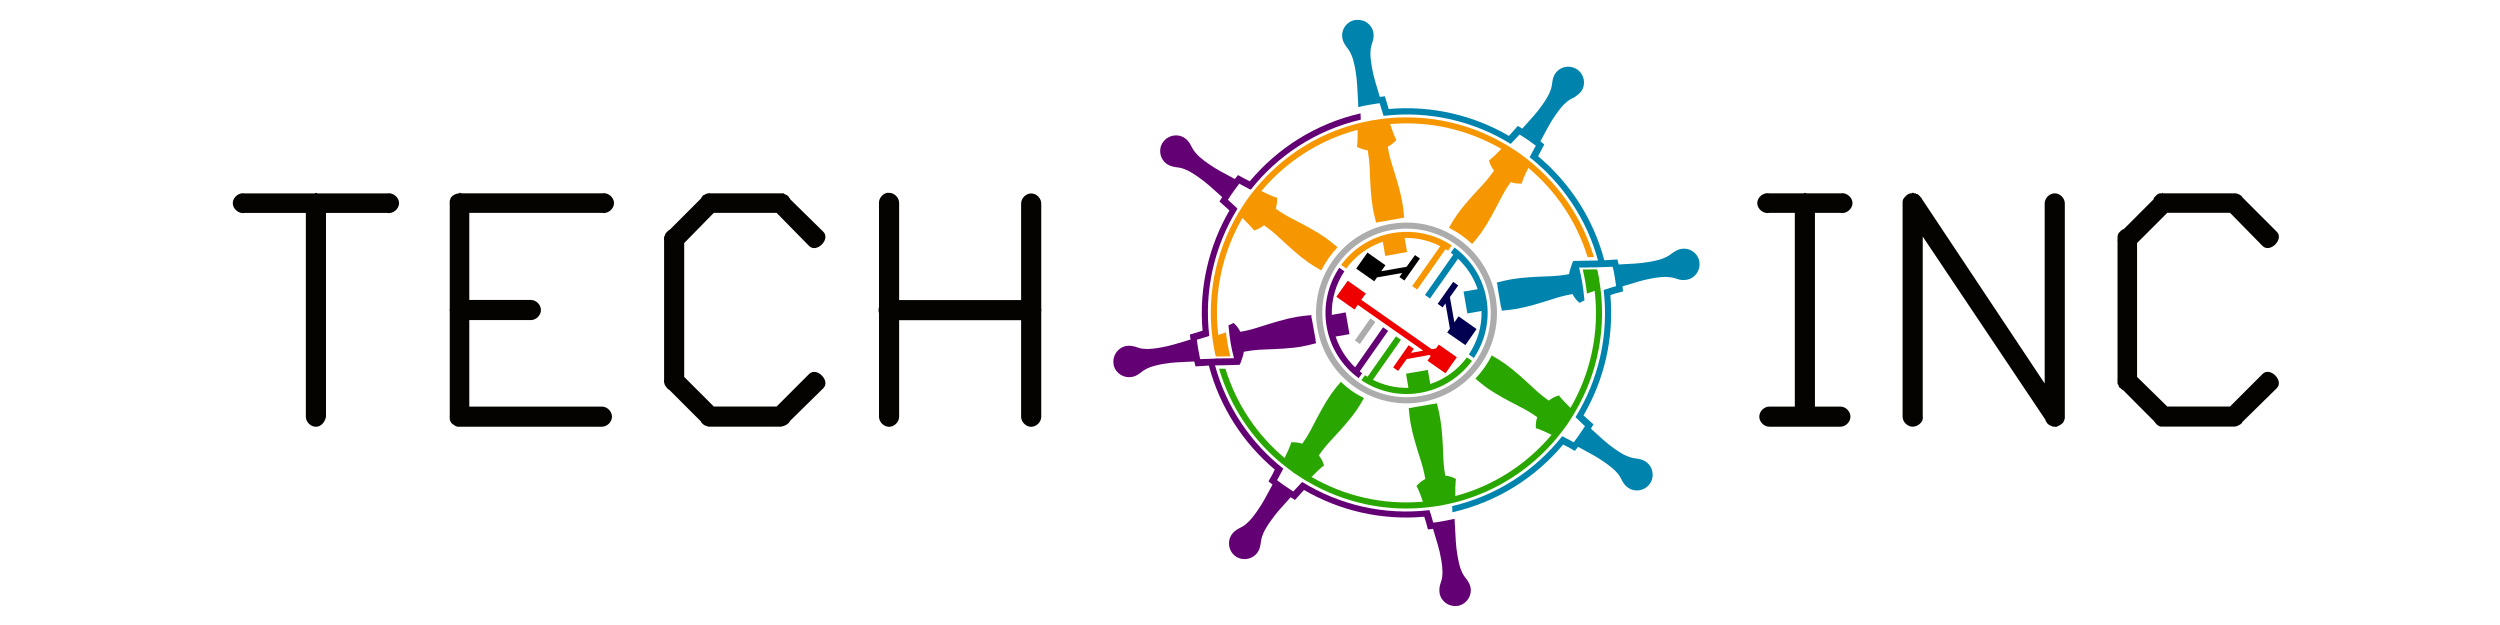 <?xml version="1.0" encoding="UTF-8" standalone="no"?>
<!-- Created with Inkscape (http://www.inkscape.org/) -->

<svg
   xmlns:dc="http://purl.org/dc/elements/1.1/"
   xmlns:cc="http://creativecommons.org/ns#"
   xmlns:rdf="http://www.w3.org/1999/02/22-rdf-syntax-ns#"
   xmlns:svg="http://www.w3.org/2000/svg"
   xmlns="http://www.w3.org/2000/svg"
   xmlns:xlink="http://www.w3.org/1999/xlink"
   xmlns:sodipodi="http://sodipodi.sourceforge.net/DTD/sodipodi-0.dtd"
   xmlns:inkscape="http://www.inkscape.org/namespaces/inkscape"
   width="256"
   height="64"
   id="svg2"
   version="1.1"
   inkscape:version="0.48.3.1 r9886"
   sodipodi:docname="techinc_studysmd24_hor.svg">
  <defs
     id="defs4">
    <linearGradient
       id="linearGradient3834">
      <stop
         id="stop3836"
         offset="0"
         style="stop-color:#000000;stop-opacity:1;" />
      <stop
         id="stop3838"
         offset="1"
         style="stop-color:#1a1200;stop-opacity:1;" />
    </linearGradient>
    <linearGradient
       id="linearGradient3803">
      <stop
         style="stop-color:#dfded4;stop-opacity:1;"
         offset="0"
         id="stop3805" />
      <stop
         style="stop-color:#b4aaa3;stop-opacity:1;"
         offset="1"
         id="stop3807" />
    </linearGradient>
    <clipPath
       clipPathUnits="userSpaceOnUse"
       id="clipPath4403">
      <path
         inkscape:connector-curvature="0"
         d="m 180,180 5580,0 0,7740 -5580,0 0,-7740 z"
         id="path4405" />
    </clipPath>
    <clipPath
       clipPathUnits="userSpaceOnUse"
       id="clipPath6692">
      <path
         inkscape:connector-curvature="0"
         d="m 180,180 5580,0 0,7740 -5580,0 0,-7740 z"
         id="path6694" />
    </clipPath>
    <clipPath
       clipPathUnits="userSpaceOnUse"
       id="clipPath3654">
      <path
         inkscape:connector-curvature="0"
         d="m 180,180 5580,0 0,7740 -5580,0 0,-7740 z"
         id="path3656-2" />
    </clipPath>
    <clipPath
       clipPathUnits="userSpaceOnUse"
       id="clipPath3654-7">
      <path
         inkscape:connector-curvature="0"
         d="m 180,180 5580,0 0,7740 -5580,0 0,-7740 z"
         id="path3656-7" />
    </clipPath>
    <radialGradient
       inkscape:collect="always"
       xlink:href="#linearGradient3803"
       id="radialGradient3809"
       cx="325.734"
       cy="1205.963"
       fx="325.734"
       fy="1205.963"
       r="84.54"
       gradientTransform="matrix(1,0,0,1,0,0.023)"
       gradientUnits="userSpaceOnUse" />
    <radialGradient
       inkscape:collect="always"
       xlink:href="#linearGradient3803"
       id="radialGradient3821"
       gradientUnits="userSpaceOnUse"
       gradientTransform="matrix(1,0,0,1,0,-219.977)"
       cx="325.734"
       cy="1205.963"
       fx="325.734"
       fy="1205.963"
       r="84.54" />
    <radialGradient
       inkscape:collect="always"
       xlink:href="#linearGradient3834"
       id="radialGradient3902"
       cx="341.06"
       cy="583.357"
       fx="341.06"
       fy="583.357"
       r="84.54"
       gradientTransform="matrix(1,0,0,1,140,319.993)"
       gradientUnits="userSpaceOnUse" />
    <radialGradient
       inkscape:collect="always"
       xlink:href="#linearGradient3834"
       id="radialGradient5590"
       gradientUnits="userSpaceOnUse"
       gradientTransform="matrix(1,0,0,1,-101.674,-1596.255)"
       cx="325.734"
       cy="1205.963"
       fx="325.734"
       fy="1205.963"
       r="84.54" />
    <radialGradient
       inkscape:collect="always"
       xlink:href="#linearGradient3834"
       id="radialGradient5592"
       gradientUnits="userSpaceOnUse"
       gradientTransform="matrix(1,0,0,1,-101.674,-1596.255)"
       cx="325.734"
       cy="1205.963"
       fx="325.734"
       fy="1205.963"
       r="84.54" />
    <radialGradient
       inkscape:collect="always"
       xlink:href="#linearGradient3834"
       id="radialGradient6783"
       gradientUnits="userSpaceOnUse"
       gradientTransform="matrix(1,0,0,1,-77.549,-716.255)"
       cx="325.734"
       cy="1205.963"
       fx="325.734"
       fy="1205.963"
       r="84.54" />
    <radialGradient
       inkscape:collect="always"
       xlink:href="#linearGradient3834"
       id="radialGradient7069"
       gradientUnits="userSpaceOnUse"
       gradientTransform="matrix(1,0,0,1,-77.549,-716.255)"
       cx="325.734"
       cy="1205.963"
       fx="325.734"
       fy="1205.963"
       r="84.54" />
    <radialGradient
       inkscape:collect="always"
       xlink:href="#linearGradient3834"
       id="radialGradient4186"
       gradientUnits="userSpaceOnUse"
       gradientTransform="matrix(2.775,0,0,2.775,-555.288,-2853.576)"
       cx="330.283"
       cy="1203.732"
       fx="330.283"
       fy="1203.732"
       r="84.54" />
    <radialGradient
       inkscape:collect="always"
       xlink:href="#linearGradient3834"
       id="radialGradient3047"
       gradientUnits="userSpaceOnUse"
       gradientTransform="matrix(2.775,0,0,2.775,-537.744,-2853.576)"
       cx="330.283"
       cy="1203.732"
       fx="330.283"
       fy="1203.732"
       r="84.54" />
  </defs>
  <sodipodi:namedview
     id="base"
     pagecolor="#ffffff"
     bordercolor="#666666"
     borderopacity="1.0"
     inkscape:pageopacity="0.0"
     inkscape:pageshadow="2"
     inkscape:zoom="2"
     inkscape:cx="138.97874"
     inkscape:cy="16.17745"
     inkscape:document-units="px"
     inkscape:current-layer="layer1"
     showgrid="false"
     inkscape:window-width="1278"
     inkscape:window-height="782"
     inkscape:window-x="0"
     inkscape:window-y="0"
     inkscape:window-maximized="0"
     showguides="true"
     inkscape:guide-bbox="true" />
  <g
     inkscape:groupmode="layer"
     id="layer2"
     inkscape:label="Layer"
     transform="translate(0,-988.362)" />
  <g
     inkscape:label="Layer 1"
     inkscape:groupmode="layer"
     id="layer1"
     transform="translate(0,-988.362)">
    <path
       inkscape:connector-curvature="0"
       d="m 90.858,1008.106 c -0.499,0.085 -0.89,0.587 -0.849,1.092 l 0,10.615 c -0.06,0.196 -0.06,0.411 0,0.607 l 0,10.615 c 0,0.54 0.491,1.031 1.031,1.031 0.54,0 1.031,-0.491 1.031,-1.031 l 0,-9.887 12.49,0 0,9.887 c 0,0.54 0.491,1.031 1.031,1.031 0.54,0 1.031,-0.491 1.031,-1.031 l 0,-10.736 c 0.029,-0.14 0.029,-0.285 0,-0.425 l 0,-10.675 c 0,-0.54 -0.491,-1.031 -1.031,-1.031 -0.54,0 -1.031,0.491 -1.031,1.031 l 0,9.887 -12.49,0 0,-9.887 c 0.04,-0.582 -0.51,-1.132 -1.091,-1.092 -0.04,0 -0.081,0 -0.121,0 z m -18.189,0 c -0.042,0.019 -0.082,0.038 -0.121,0.06 -0.021,-5e-4 -0.04,-5e-4 -0.06,0 -0.021,-5e-4 -0.041,-5e-4 -0.061,0 -0.042,0.019 -0.082,0.038 -0.121,0.06 -0.021,-5e-4 -0.04,-5e-4 -0.06,0 -0.021,0.019 -0.041,0.04 -0.061,0.06 -0.042,0.019 -0.082,0.038 -0.122,0.06 -0.021,-5e-4 -0.04,-5e-4 -0.061,0 -0.047,0.056 -0.088,0.117 -0.121,0.182 l -0.061,0.06 c -0.023,0.039 -0.043,0.08 -0.06,0.121 l -0.061,0.06 -3.092,3.093 c -0.089,0.048 -0.171,0.11 -0.243,0.182 l -0.06,0.061 c -0.021,0.019 -0.041,0.039 -0.061,0.06 -0.021,0.019 -0.041,0.039 -0.061,0.06 -0.023,0.039 -0.043,0.079 -0.06,0.121 -0.026,0.058 -0.046,0.119 -0.061,0.182 -0.021,0.019 -0.041,0.04 -0.06,0.06 -0.001,0.04 -0.001,0.081 0,0.121 -0.016,0.1 -0.016,0.203 0,0.303 l 0,14.193 c -0.016,0.1 -0.016,0.203 0,0.303 -4.9e-4,0.021 -4.9e-4,0.04 0,0.06 0.019,0.042 0.038,0.082 0.06,0.121 -4.8e-4,0.021 -4.8e-4,0.04 0,0.06 0.018,0.042 0.037,0.082 0.061,0.121 0.019,0.021 0.04,0.041 0.06,0.06 0.034,0.065 0.075,0.126 0.121,0.182 0.071,0.072 0.153,0.134 0.243,0.182 l 3.153,3.154 0.06,0.06 c 0.019,0.042 0.038,0.082 0.06,0.121 l 0.12,0.123 c 0.071,0.072 0.153,0.134 0.243,0.182 0.078,0.03 0.16,0.05 0.243,0.06 0.019,0.021 0.04,0.042 0.06,0.061 0.04,0 0.081,0 0.121,0 0.06,0.01 0.121,0.01 0.182,0 l 0.122,0 6.851,0 0.182,0 c 0.021,4e-4 0.04,4e-4 0.061,0 0.062,-0.014 0.123,-0.035 0.182,-0.061 0.021,5e-4 0.041,5e-4 0.061,0 0.042,-0.019 0.082,-0.038 0.121,-0.06 0.111,-0.042 0.214,-0.104 0.304,-0.182 l 0.182,-0.182 c 4.9e-4,-0.021 4.9e-4,-0.04 0,-0.06 l 3.456,-3.397 c 0.762,-0.762 -0.693,-2.218 -1.455,-1.456 l -3.335,3.336 -6.427,0 -3.032,-3.033 0,-13.708 3.032,-3.094 6.427,0 3.335,3.397 c 0.762,0.762 2.217,-0.694 1.455,-1.456 l -3.395,-3.336 -0.06,-0.121 c -0.019,-0.021 -0.04,-0.042 -0.061,-0.06 l -0.061,-0.122 c -0.021,-5e-4 -0.04,-5e-4 -0.061,0 5e-4,-0.021 5e-4,-0.04 0,-0.06 -0.075,-0.051 -0.157,-0.092 -0.243,-0.121 -0.039,-0.023 -0.08,-0.043 -0.121,-0.061 -0.018,-0.021 -0.04,-0.041 -0.06,-0.06 -0.04,0 -0.081,0 -0.121,0 -0.021,-4e-4 -0.04,-4e-4 -0.061,0 -0.04,0 -0.081,0 -0.121,0 -0.04,0 -0.081,0 -0.121,0 l -0.182,0 -6.669,0 -0.243,0 c -0.021,-4e-4 -0.04,-4e-4 -0.061,0 5.1e-4,-0.021 5.1e-4,-0.04 0,-0.06 z m -25.647,0 c -5.1e-4,0.021 -5.1e-4,0.04 0,0.06 -0.021,-5e-4 -0.04,-5e-4 -0.06,0 -0.148,0.01 -0.294,0.051 -0.424,0.121 -0.143,0.071 -0.268,0.176 -0.364,0.303 -0.023,0.039 -0.043,0.079 -0.06,0.121 -5e-4,0.021 -5e-4,0.04 0,0.06 -0.023,0.039 -0.043,0.08 -0.06,0.121 -10e-4,0.04 -10e-4,0.081 0,0.121 -5e-4,0.021 -5e-4,0.04 0,0.06 -0.016,0.1 -0.016,0.203 0,0.303 -10e-4,0.04 -10e-4,0.081 0,0.121 l 0,10.311 c -10e-4,0.04 -10e-4,0.081 0,0.122 -0.021,0.12 -0.021,0.244 0,0.364 -10e-4,0.04 -10e-4,0.081 0,0.121 l 0,10.311 c -10e-4,0.04 -10e-4,0.081 0,0.121 -0.016,0.1 -0.016,0.203 0,0.303 -5e-4,0.021 -5e-4,0.04 0,0.06 -10e-4,0.04 -10e-4,0.081 0,0.121 0.035,0.132 0.098,0.256 0.182,0.364 0.071,0.072 0.153,0.134 0.243,0.182 0.056,0.047 0.117,0.088 0.182,0.121 0.058,0.026 0.119,0.046 0.182,0.06 0.021,6e-4 0.04,6e-4 0.06,0 0.06,0.01 0.121,0.01 0.182,0 l 0.182,0 14.369,0 c 0.54,0 1.031,-0.491 1.031,-1.031 0,-0.54 -0.491,-1.031 -1.031,-1.031 l -13.581,0 0,-8.856 6.306,0 c 0.54,0 1.031,-0.491 1.031,-1.031 0,-0.54 -0.491,-1.031 -1.031,-1.031 l -6.306,0 0,-8.916 13.581,0 c 0.595,0.128 1.239,-0.392 1.239,-1.001 0,-0.609 -0.644,-1.129 -1.239,-1.001 l -14.309,0 -0.061,0 c -0.078,-0.03 -0.16,-0.05 -0.243,-0.06 z m -14.673,0 c -0.042,0.019 -0.082,0.038 -0.121,0.06 l -0.182,0 -6.973,0 c -0.595,-0.128 -1.239,0.392 -1.239,1.001 0,0.609 0.644,1.129 1.239,1.001 l 6.245,0 0,20.865 c 0,0.54 0.491,1.031 1.031,1.031 0.54,0 0.932,-0.5 1.031,-1.031 l 0,-20.865 6.245,0 c 0.595,0.129 1.239,-0.392 1.239,-1.001 0,-0.609 -0.644,-1.129 -1.239,-1.001 l -6.972,0 -0.121,0 c -0.058,-0.026 -0.119,-0.046 -0.182,-0.06 z"
       style="font-size:medium;font-style:normal;font-variant:normal;font-weight:normal;font-stretch:normal;text-indent:0;text-align:start;text-decoration:none;line-height:normal;letter-spacing:normal;word-spacing:normal;text-transform:none;direction:ltr;block-progression:tb;writing-mode:lr-tb;text-anchor:start;baseline-shift:baseline;color:#000000;fill:#040300;fill-opacity:1;fill-rule:nonzero;stroke:#000000;stroke-width:0;stroke-miterlimit:4;stroke-opacity:1;stroke-dasharray:none;marker:none;visibility:visible;display:inline;overflow:visible;enable-background:accumulate;font-family:Sans;-inkscape-font-specification:Sans"
       id="path3841"
       sodipodi:nodetypes="ccccsssccsssccsssccccccccccccccccccccccccccccccccccccccccccccccccccccccccccccccccccccccccccccccccccccccccccccccccccccccccccccccccccsssccssscccscccccccccsccsscccsccccc" />
    <path
       inkscape:connector-curvature="0"
       d="m 221.441,1008.1 c -0.021,0.019 -0.041,0.04 -0.06,0.06 -0.04,0 -0.081,0 -0.121,0 -0.021,-5e-4 -0.04,-5e-4 -0.061,0 -0.021,-5e-4 -0.041,-5e-4 -0.061,0 -0.086,0.029 -0.168,0.07 -0.243,0.121 -0.068,0.053 -0.129,0.114 -0.182,0.182 l -0.121,0.121 c -0.023,0.039 -0.043,0.079 -0.06,0.121 l 0,0.06 -3.032,3.033 c -0.164,0.062 -0.312,0.168 -0.424,0.303 -0.043,0.037 -0.084,0.078 -0.121,0.121 -0.023,0.039 -0.043,0.079 -0.06,0.121 -0.03,0.078 -0.05,0.16 -0.06,0.243 -5.1e-4,0.021 -5.1e-4,0.04 0,0.06 -5.1e-4,0.021 -5.1e-4,0.04 0,0.06 -0.001,0.04 -0.001,0.081 0,0.121 -0.016,0.1 -0.016,0.203 0,0.303 l 0,13.951 c -0.016,0.1 -0.016,0.203 0,0.303 -0.001,0.04 -0.001,0.081 0,0.121 -5.1e-4,0.021 -5.1e-4,0.04 0,0.06 -0.001,0.04 -0.001,0.081 0,0.121 0.019,0.021 0.04,0.041 0.06,0.06 0.019,0.042 0.038,0.082 0.06,0.121 -5.1e-4,0.021 -5.1e-4,0.04 0,0.06 0.019,0.021 0.04,0.042 0.061,0.06 -5.1e-4,0.021 -5.1e-4,0.04 0,0.06 0.039,0.023 0.08,0.043 0.121,0.06 0.084,0.099 0.188,0.182 0.303,0.243 l 3.092,3.095 0.243,0.303 c 0.037,0.043 0.078,0.084 0.121,0.121 0.056,0.047 0.117,0.088 0.182,0.121 0.058,0.026 0.119,0.046 0.182,0.06 0.021,5e-4 0.041,5e-4 0.061,0 0.081,0.01 0.162,0.01 0.243,0 l 0.121,0 6.912,0 0.182,0 c 0.103,-0.01 0.206,-0.025 0.303,-0.06 0.042,-0.019 0.082,-0.037 0.121,-0.06 0.137,-0.053 0.262,-0.137 0.364,-0.243 l 0.061,-0.121 c 0.021,-0.019 0.041,-0.04 0.061,-0.06 l 3.456,-3.397 c 0.762,-0.762 -0.693,-2.218 -1.455,-1.456 l -3.335,3.336 -6.427,0 -3.092,-3.033 0,-13.708 3.092,-3.093 6.427,0 3.335,3.397 c 0.762,0.762 2.217,-0.694 1.455,-1.456 l -3.456,-3.457 c -0.019,-0.021 -0.04,-0.041 -0.061,-0.06 l -0.06,-0.122 c -0.021,-5e-4 -0.041,-5e-4 -0.06,0 5.1e-4,-0.021 5.1e-4,-0.04 0,-0.06 -0.039,-0.023 -0.08,-0.043 -0.121,-0.06 -0.018,-0.021 -0.04,-0.042 -0.061,-0.061 -0.021,-5e-4 -0.04,-5e-4 -0.061,0 -0.039,-0.023 -0.08,-0.043 -0.121,-0.06 -0.059,-0.026 -0.119,-0.046 -0.182,-0.06 -0.061,-0.01 -0.121,-0.01 -0.182,0 -0.04,0 -0.081,0 -0.121,0 l -0.182,0 -6.73,0 -0.182,0 c -0.021,-5e-4 -0.04,-5e-4 -0.06,0 -0.019,-0.021 -0.04,-0.042 -0.061,-0.06 z m -25.586,0 c -0.042,0.019 -0.082,0.038 -0.121,0.06 -0.04,0 -0.081,0 -0.121,0 -0.062,0.014 -0.123,0.035 -0.182,0.06 -0.115,0.06 -0.219,0.143 -0.303,0.243 -0.021,0.019 -0.041,0.04 -0.06,0.06 -0.072,0.071 -0.134,0.153 -0.182,0.243 -0.03,0.078 -0.051,0.16 -0.06,0.242 -5.1e-4,0.021 -5.1e-4,0.04 0,0.061 -0.001,0.04 -0.001,0.081 0,0.121 -0.009,0.06 0,0.121 0,0.182 l 0,21.654 c 0,0.54 0.491,1.031 1.031,1.031 0.54,0 1.142,-0.503 1.031,-1.031 l 0,-18.439 12.55,18.742 0.061,0.182 c 0.019,0.021 0.04,0.041 0.061,0.06 0.018,0.042 0.038,0.082 0.06,0.121 0.129,0.144 0.299,0.251 0.485,0.303 0.039,0.023 0.08,0.043 0.121,0.06 0.04,0 0.081,0 0.121,0 0.1,0.016 0.203,0.016 0.303,0 0.021,-0.019 0.041,-0.04 0.061,-0.06 0.158,-0.045 0.305,-0.129 0.424,-0.243 0.068,-0.052 0.129,-0.114 0.182,-0.182 5.2e-4,-0.021 5.2e-4,-0.04 0,-0.06 0.023,-0.039 0.043,-0.08 0.061,-0.121 0.026,-0.058 0.046,-0.119 0.06,-0.182 0.001,-0.04 0.001,-0.081 0,-0.121 5.2e-4,-0.021 5.2e-4,-0.04 0,-0.06 0.009,-0.081 0,-0.162 0,-0.243 l 0,-21.593 c 0,-0.54 -0.491,-1.031 -1.031,-1.031 -0.54,0 -1.031,0.491 -1.031,1.031 l 0,18.439 -12.551,-18.864 -0.061,-0.121 c -0.018,-0.021 -0.04,-0.041 -0.06,-0.06 -0.078,-0.121 -0.182,-0.225 -0.303,-0.303 -0.019,-0.021 -0.04,-0.042 -0.061,-0.06 -0.04,0 -0.081,0 -0.121,0 -0.019,-0.021 -0.04,-0.041 -0.061,-0.06 -0.041,0 -0.081,0 -0.121,0 -0.039,-0.023 -0.08,-0.043 -0.121,-0.06 -0.021,-5e-4 -0.04,-5e-4 -0.06,0 z m -11.035,0 c -0.042,0.019 -0.082,0.038 -0.121,0.06 l -0.182,0 -3.335,0 c -0.595,-0.128 -1.239,0.392 -1.239,1.001 0,0.609 0.644,1.129 1.239,1.001 l 2.607,0 0,19.834 -2.607,0 c -0.54,0 -1.031,0.491 -1.031,1.031 0,0.54 0.491,1.031 1.031,1.031 l 3.456,0 0.424,0 3.395,0 c 0.54,0 1.031,-0.491 1.031,-1.031 0,-0.54 -0.491,-1.031 -1.031,-1.031 l -2.607,0 0,-19.834 2.607,0 c 0.595,0.128 1.239,-0.392 1.239,-1.001 0,-0.609 -0.644,-1.129 -1.239,-1.001 l -3.335,0 -0.121,0 c -0.058,-0.026 -0.119,-0.046 -0.182,-0.06 z"
       style="font-size:medium;font-style:normal;font-variant:normal;font-weight:normal;font-stretch:normal;text-indent:0;text-align:start;text-decoration:none;line-height:normal;letter-spacing:normal;word-spacing:normal;text-transform:none;direction:ltr;block-progression:tb;writing-mode:lr-tb;text-anchor:start;baseline-shift:baseline;color:#000000;fill:#040300;fill-opacity:1;fill-rule:nonzero;stroke:#000000;stroke-width:0;stroke-miterlimit:4;stroke-opacity:1;stroke-dasharray:none;marker:none;visibility:visible;display:inline;overflow:visible;enable-background:accumulate;font-family:Sans;-inkscape-font-specification:Sans"
       id="path3119"
       sodipodi:nodetypes="ccccccccccccccccccccccccccccccccccccccccccccccccccccccccccccccccccccccccccccccccccccsssccccccccccccccccccssssccccccccccccccccscccsssccssscccsccccc" />
    <g
       id="g7632"
       transform="matrix(0.132,0,0,0.132,93.49,913.257)">
      <path
         inkscape:connector-curvature="0"
         style="font-size:medium;font-style:normal;font-variant:normal;font-weight:normal;font-stretch:normal;text-indent:0;text-align:start;text-decoration:none;line-height:normal;letter-spacing:normal;word-spacing:normal;text-transform:none;direction:ltr;block-progression:tb;writing-mode:lr-tb;text-anchor:start;baseline-shift:baseline;color:#000000;fill:#0084ae;fill-opacity:1;stroke:none;stroke-width:7.926;marker:none;visibility:visible;display:inline;overflow:visible;enable-background:accumulate;font-family:Sans;-inkscape-font-specification:Sans"
         d="m 345.411,584.381 c -0.806,-0.019 -1.615,0.024 -2.437,0.168 -0.411,0.073 -0.783,0.058 -1.177,0.168 -5.909,1.669 -9.819,7.616 -8.741,13.784 0.422,2.414 1.534,4.38 2.522,5.799 0.783,1.243 1.794,2.546 2.522,3.53 1.585,2.398 3.467,6.008 5.043,15.045 1.644,9.414 1.324,12.892 2.185,25.72 0.081,1.206 0.019,2.269 0.084,3.446 5.662,-1.389 11.682,-2.29 16.642,-3.026 0.011,0.04 -0.011,0.049 0,0.084 0.959,3.179 2.082,6.622 2.942,9.666 -0.002,0.032 0.07,0.073 0.084,0.084 35.587,-4.171 69.985,4.109 98.591,21.769 2.314,-2.397 4.923,-5.113 6.892,-7.312 4.339,2.694 8.992,5.881 12.608,8.657 -1.661,3.09 -3.437,6.261 -4.791,8.993 25.065,19.825 44.143,47.484 53.036,80.1 -1.813,0.057 -3.753,0.057 -5.379,0.084 -1.239,0.027 -12.672,0.252 -13.784,0.252 -0.337,0.668 -0.694,1.246 -0.925,2.017 -0.231,0.771 -0.347,1.113 -0.756,2.269 -0.411,1.159 -1.312,3.621 -1.597,5.968 -5.933,1.009 -8.94,1.41 -16.558,1.681 -8.684,0.309 -19.647,0.814 -27.989,2.269 -3.584,0.626 -7.574,1.521 -11.599,2.606 0.258,0.772 0.524,1.572 0.756,2.353 l -0.252,0.084 2.858,16.894 0.252,-0.084 c 0.049,0.831 0.232,1.69 0.252,2.522 4.132,-0.331 8.205,-0.808 11.767,-1.429 8.342,-1.455 18.705,-4.663 26.98,-7.312 7.26,-2.324 10.285,-3.051 16.222,-4.118 1.033,2.024 2.337,3.848 3.782,5.295 l 1.597,1.513 1.849,-0.925 c 0.505,-0.258 1.196,-0.584 2.017,-0.925 -0.44,-4.759 -1.153,-10.613 -1.765,-14.121 -0.674,-3.874 -1.511,-7.678 -2.437,-11.431 l 7.565,0 c 0.029,8e-4 0.055,-0.084 0.084,-0.084 l 1.765,0 c 0.388,0 0.863,0.008 1.261,0 l 2.942,0 c -0.008,-0.027 0.008,-0.057 0,-0.084 0.776,-0.027 1.64,-0.063 2.437,-0.084 0.101,-0.003 0.152,0 0.252,0 1.099,-0.032 2.229,-0.036 3.362,-0.084 0.386,0 0.87,-0.071 1.261,-0.084 1.685,-0.059 3.366,-0.069 5.127,-0.168 0.234,1.016 0.542,1.999 0.756,3.026 0.323,1.551 0.572,3.086 0.841,4.623 0.259,1.487 0.464,2.895 0.672,4.371 0.14,0.99 0.299,2.027 0.42,3.026 -0.637,0.188 -1.309,0.316 -1.933,0.504 l -3.026,0.925 c -0.041,0 -0.045,-0.027 -0.084,0 -0.889,0.276 -1.652,0.567 -2.522,0.841 -0.69,0.223 -1.416,0.46 -2.101,0.672 4.189,35.604 -4.183,70.053 -21.853,98.676 0.514,0.485 1.075,1.019 1.597,1.513 1.865,1.763 3.64,3.61 5.715,5.463 0.021,0.027 0.062,-0.019 0.084,0 -1.394,2.202 -2.875,4.343 -4.371,6.472 -1.431,2.037 -2.844,4.078 -4.371,6.052 -0.027,0 -0.06,0.013 -0.084,0 -0.6,-0.317 -1.182,-0.694 -1.765,-1.009 l -2.69,-1.429 c -0.052,-0.027 -0.116,-0.057 -0.168,-0.084 -0.343,-0.18 -0.674,-0.333 -1.009,-0.504 -0.051,-0.027 -0.034,-0.057 -0.084,-0.084 -0.391,-0.212 -0.851,-0.459 -1.261,-0.672 -0.652,-0.328 -1.297,-0.593 -1.933,-0.925 -20.882,26.378 -50.423,46.005 -85.311,54.213 0.048,1.556 0.108,3.185 0.168,4.791 34.764,-7.965 64.382,-26.891 85.9,-52.532 0.375,0.196 0.786,0.382 1.177,0.588 l 2.69,1.345 c 1.618,0.869 3.241,1.866 4.875,2.774 0.149,0.081 0.275,0.087 0.42,0.168 0.833,-1.019 1.621,-2.072 2.437,-3.11 9.854,5.422 13.617,7.07 21.013,12.271 7.505,5.274 10.02,8.472 11.515,10.927 0.732,1.203 1.118,2.28 1.933,3.698 l 0.084,0.084 c 0.864,1.498 2.197,3.298 4.203,4.707 5.463,3.843 13.054,2.439 16.894,-3.026 0.241,-0.343 0.472,-0.651 0.672,-1.009 2.998,-5.357 1.593,-12.37 -3.53,-15.97 -2.005,-1.409 -4.181,-2.049 -5.884,-2.353 l -0.084,0 c -1.595,-0.285 -2.747,-0.391 -4.118,-0.672 -2.817,-0.573 -6.784,-1.785 -14.289,-7.06 -7.452,-5.237 -9.909,-8.141 -18.491,-15.717 0.675,-1.101 1.361,-2.178 2.017,-3.278 -0.126,-0.108 -0.209,-0.225 -0.336,-0.336 -2.61,-2.281 -5.008,-4.449 -7.396,-6.64 15.95,-27.486 23.797,-59.795 20.845,-93.296 0.4,-0.129 0.758,-0.292 1.177,-0.42 l 2.858,-0.925 c 1.759,-0.528 3.582,-0.915 5.379,-1.429 0.164,-0.048 0.261,-0.207 0.42,-0.252 -0.089,-0.889 -0.153,-1.795 -0.252,-2.69 l -0.168,-1.093 c 10.873,-3.154 14.515,-4.748 23.45,-6.304 9.038,-1.579 13.177,-1.015 15.97,-0.336 1.369,0.333 2.455,0.75 4.034,1.177 l 0.084,0.084 c 1.67,0.449 3.89,0.674 6.304,0.252 6.58,-1.146 10.899,-7.541 9.75,-14.121 -0.072,-0.411 -0.057,-0.699 -0.168,-1.093 -0.834,-2.954 -2.814,-5.48 -5.295,-7.06 -2.481,-1.581 -5.406,-2.219 -8.489,-1.681 -2.416,0.424 -4.38,1.533 -5.8,2.522 l -0.168,0 c -1.329,0.928 -2.194,1.666 -3.362,2.437 -2.399,1.585 -6.009,3.468 -15.045,5.043 -8.919,1.559 -13.024,1.4 -24.291,2.101 l -0.252,-1.261 -0.672,-2.606 c -0.166,0 -0.251,0.002 -0.42,0 -3.312,0.221 -6.608,0.449 -9.75,0.588 -8.624,-32.526 -26.979,-60.259 -51.355,-80.689 1.607,-3.145 3.278,-6.356 4.791,-9.162 -0.995,-0.813 -2.01,-1.637 -3.026,-2.437 5.458,-9.925 6.97,-13.594 12.187,-21.013 5.276,-7.508 8.556,-10.021 11.011,-11.515 1.203,-0.732 2.28,-1.118 3.698,-1.933 1.878,-1.394 3.679,-2.739 4.791,-4.287 3.841,-5.46 2.439,-13.054 -3.026,-16.894 -0.327,-0.258 -0.73,-0.477 -1.009,-0.672 -5.358,-2.998 -12.37,-1.592 -15.97,3.53 -1.411,2.008 -1.965,4.181 -2.269,5.884 -0.299,1.448 -0.485,3.065 -0.672,4.287 -0.575,2.816 -1.785,6.616 -7.06,14.121 -5.215,7.421 -8.216,10.161 -15.717,18.659 -1.119,-0.693 -2.322,-1.431 -3.446,-2.101 -2.364,2.571 -4.822,5.474 -6.892,7.733 -27.482,-15.926 -59.805,-23.802 -93.296,-20.845 -1.016,-3.372 -2.055,-6.783 -2.942,-9.834 -1.41,0.161 -2.657,0.3 -3.95,0.42 -3.143,-10.817 -4.667,-14.535 -6.22,-23.45 -1.577,-9.036 -1.098,-13.179 -0.42,-15.97 0.493,-1.515 0.888,-2.919 1.261,-4.118 0.449,-1.67 0.843,-3.806 0.42,-6.22 -0.571,-3.293 -2.482,-6.122 -5.043,-7.901 -1.926,-1.326 -4.306,-2.045 -6.724,-2.101 z"
         id="path3187" />
      <path
         inkscape:connector-curvature="0"
         style="font-size:medium;font-style:normal;font-variant:normal;font-weight:normal;font-stretch:normal;text-indent:0;text-align:start;text-decoration:none;line-height:normal;letter-spacing:normal;word-spacing:normal;text-transform:none;direction:ltr;block-progression:tb;writing-mode:lr-tb;text-anchor:start;baseline-shift:baseline;color:#000000;fill:#620074;fill-opacity:1;stroke:none;stroke-width:7.926;marker:none;visibility:visible;display:inline;overflow:visible;enable-background:accumulate;font-family:Sans;-inkscape-font-specification:Sans"
         d="m 347.176,656.917 c -34.771,7.983 -64.39,27.035 -85.9,52.7 -0.377,-0.194 -0.785,-0.382 -1.177,-0.588 l -2.69,-1.345 c -1.617,-0.871 -3.241,-1.782 -4.875,-2.69 -0.147,-0.083 -0.275,-0.087 -0.42,-0.168 -0.813,0.995 -1.638,2.01 -2.437,3.026 -9.852,-5.415 -13.616,-6.986 -21.013,-12.187 -7.503,-5.277 -10.02,-8.556 -11.515,-11.011 -0.731,-1.205 -1.201,-2.28 -2.017,-3.698 l 0,-0.084 c -0.863,-1.499 -2.197,-3.298 -4.203,-4.707 -5.461,-3.845 -13.054,-2.439 -16.894,3.026 -0.24,0.341 -0.557,0.651 -0.756,1.009 -2.998,5.358 -1.51,12.371 3.614,15.97 2.004,1.411 4.181,1.965 5.884,2.269 l 0.084,0.084 c 1.598,0.281 2.831,0.308 4.203,0.588 2.816,0.576 6.7,1.869 14.205,7.144 7.399,5.203 10.136,8.179 18.575,15.633 -0.689,1.12 -1.431,2.322 -2.101,3.446 0.124,0.11 0.209,0.141 0.336,0.252 2.611,2.279 5.007,4.45 7.396,6.64 -15.902,27.455 -23.776,59.851 -20.845,93.296 -0.364,0.116 -0.712,0.218 -1.093,0.336 l -2.942,0.925 c -1.759,0.528 -3.582,1.083 -5.379,1.597 -0.162,0.048 -0.261,0.035 -0.42,0.084 0.089,0.889 0.237,1.794 0.336,2.69 0.058,0.427 0.194,0.759 0.252,1.177 -10.936,3.176 -14.663,4.744 -23.618,6.304 -9.036,1.577 -13.177,1.099 -15.97,0.42 -1.37,-0.331 -2.455,-0.919 -4.034,-1.345 l -0.084,0.084 c -1.671,-0.447 -3.805,-0.842 -6.22,-0.42 -6.58,1.146 -10.983,7.626 -9.834,14.205 0.07,0.413 0.057,0.782 0.168,1.177 1.67,5.907 7.784,9.735 13.952,8.657 2.413,-0.42 4.212,-1.449 5.631,-2.437 l 0.084,-0.084 c 1.329,-0.928 2.278,-1.749 3.446,-2.522 2.396,-1.582 6.008,-3.466 15.045,-5.043 8.98,-1.566 12.838,-1.219 24.291,-1.933 0.079,0.401 0.173,0.776 0.252,1.177 l 0.672,2.606 c 0.167,0 0.252,0.024 0.42,0 3.375,-0.226 6.723,-0.449 9.918,-0.588 8.628,32.482 26.849,60.275 51.187,80.689 -0.196,0.373 -0.382,0.702 -0.588,1.093 l -1.345,2.774 c -0.871,1.617 -1.866,3.241 -2.774,4.875 -0.081,0.148 -0.088,0.276 -0.168,0.42 1.015,0.833 2.072,1.621 3.11,2.437 -5.414,9.851 -6.986,13.533 -12.187,20.929 -5.274,7.504 -8.556,10.104 -11.011,11.599 -1.202,0.73 -2.28,1.117 -3.698,1.933 l -0.084,0.084 c -1.5,0.865 -3.214,2.113 -4.623,4.118 -3.843,5.464 -2.523,13.139 2.942,16.978 0.342,0.239 0.651,0.473 1.009,0.672 5.358,2.998 12.369,1.51 15.97,-3.614 1.409,-2.006 1.965,-4.097 2.269,-5.8 l 0,-0.084 c 0.283,-1.596 0.392,-2.831 0.672,-4.203 0.575,-2.816 1.869,-6.701 7.144,-14.205 5.201,-7.4 8.18,-10.136 15.633,-18.575 1.121,0.69 2.238,1.432 3.362,2.101 0.109,-0.121 0.225,-0.21 0.336,-0.336 2.281,-2.61 4.449,-5.008 6.64,-7.396 27.486,15.95 59.791,23.717 93.296,20.761 0.129,0.4 0.291,0.843 0.42,1.261 l 0.925,2.858 c 0.529,1.757 0.915,3.583 1.429,5.379 0.047,0.164 0.207,0.175 0.252,0.336 0.89,-0.091 1.71,-0.154 2.606,-0.252 l 1.177,-0.252 c 3.2,11.04 4.737,14.627 6.304,23.618 1.578,9.035 1.1,13.093 0.42,15.886 -0.332,1.368 -0.834,2.454 -1.261,4.034 l 0,0.084 c -0.449,1.67 -0.758,3.974 -0.336,6.388 1.146,6.58 7.541,10.899 14.121,9.75 0.413,-0.073 0.699,-0.055 1.093,-0.168 5.909,-1.668 9.903,-7.7 8.825,-13.868 -0.422,-2.414 -1.617,-4.38 -2.606,-5.8 l 0,-0.084 c -0.927,-1.331 -1.749,-2.195 -2.522,-3.362 -1.583,-2.4 -3.382,-6.009 -4.959,-15.045 -1.643,-9.414 -1.323,-12.892 -2.185,-25.72 -0.079,-1.208 -0.103,-2.184 -0.168,-3.362 -0.485,0.116 -0.945,0.144 -1.429,0.252 -2.537,0.574 -5.068,1.062 -7.649,1.513 -1.652,0.288 -3.378,0.599 -5.043,0.841 -0.335,0.046 -0.674,0.041 -1.009,0.084 -0.455,0.04 -0.977,0.114 -1.429,0.168 -0.207,-0.674 -0.391,-1.355 -0.588,-2.017 l -0.841,-2.942 c -0.011,-0.04 0.013,-0.046 0,-0.084 -0.274,-0.882 -0.572,-1.693 -0.841,-2.522 -0.226,-0.697 -0.458,-1.411 -0.672,-2.101 -35.608,4.187 -70.053,-4.185 -98.676,-21.853 -0.467,0.494 -1.038,1.01 -1.513,1.513 -0.019,0.027 0.019,0.062 0,0.084 -1.763,1.866 -3.526,3.64 -5.379,5.715 -0.019,0.027 -0.065,0.06 -0.084,0.084 -2.203,-1.395 -4.343,-2.875 -6.472,-4.371 -2.037,-1.431 -4.077,-2.844 -6.052,-4.371 0.013,-0.027 -0.013,-0.06 0,-0.084 0.317,-0.598 0.694,-1.265 1.009,-1.849 l 1.429,-2.606 c 0.027,-0.051 0.058,-0.117 0.084,-0.168 0.18,-0.339 0.333,-0.691 0.504,-1.009 0.027,-0.051 0.058,-0.033 0.084,-0.084 0.213,-0.407 0.464,-0.861 0.672,-1.261 0.327,-0.651 0.678,-1.298 1.009,-1.933 -25.049,-19.816 -44.061,-47.501 -52.952,-80.1 1.769,-0.057 3.705,-0.057 5.295,-0.084 1.24,-0.027 12.672,-0.339 13.784,-0.336 0.337,-0.667 0.694,-1.246 0.925,-2.017 0.231,-0.771 0.346,-1.028 0.756,-2.185 0.409,-1.156 1.312,-3.621 1.597,-5.968 5.934,-1.01 9.024,-1.494 16.642,-1.765 8.684,-0.309 19.563,-0.73 27.905,-2.185 3.602,-0.628 7.553,-1.598 11.599,-2.69 -0.259,-0.775 -0.439,-1.572 -0.672,-2.353 l 0.252,0 -3.026,-16.894 -0.168,0.084 c -0.05,-0.854 -0.148,-1.75 -0.168,-2.606 -4.132,0.332 -8.205,0.808 -11.767,1.429 -8.342,1.455 -18.705,4.663 -26.98,7.312 -7.26,2.324 -10.368,3.134 -16.306,4.203 -1.033,-2.025 -2.254,-3.932 -3.698,-5.379 l -1.597,-1.513 -1.933,1.009 c -0.504,0.258 -1.196,0.5 -2.017,0.841 0.44,4.759 1.154,10.696 1.765,14.205 0.675,3.873 1.595,7.594 2.522,11.347 l -7.649,0.084 c -0.027,-0.003 -0.055,0 -0.084,0 l -1.765,0 c -0.386,0 -0.863,0.076 -1.261,0.084 l -2.942,-0.084 c 0.008,0.038 -0.011,0.046 0,0.084 -0.725,0.027 -1.604,0.144 -2.353,0.168 -1.556,0.051 -3.156,0.101 -4.791,0.168 -1.783,0.078 -3.459,0.069 -5.295,0.168 -0.041,10e-4 -0.043,0 -0.084,0 -0.186,-0.829 -0.338,-1.601 -0.504,-2.437 -0.027,-0.116 -0.058,-0.303 -0.084,-0.42 -0.355,-1.61 -0.643,-3.178 -0.925,-4.791 -0.26,-1.491 -0.455,-2.968 -0.672,-4.455 -0.14,-0.959 -0.296,-1.972 -0.42,-2.942 0.038,0 0.047,0.027 0.084,0 0.635,-0.199 1.31,-0.401 1.933,-0.588 l 2.858,-0.841 c 0.042,0 0.128,-0.057 0.168,-0.084 0.888,-0.274 1.652,-0.483 2.522,-0.756 0.692,-0.223 1.417,-0.453 2.101,-0.672 -4.189,-35.609 4.181,-70.051 21.853,-98.676 -0.5,-0.472 -0.985,-1.1 -1.513,-1.597 -0.016,0.024 -0.071,-0.027 -0.084,0 -1.839,-1.707 -3.832,-3.614 -5.8,-5.379 1.384,-2.216 2.871,-4.338 4.371,-6.472 1.434,-2.036 2.919,-4.088 4.455,-6.052 0.598,0.317 1.182,0.694 1.765,1.009 l 2.69,1.429 c 0.054,0.027 0.116,0.057 0.168,0.084 0.34,0.178 0.69,0.333 1.009,0.504 0.459,0.239 0.812,0.53 1.261,0.756 0.653,0.327 1.382,0.593 2.017,0.925 20.876,-26.4 50.415,-46.078 85.311,-54.297 -0.046,-1.559 -0.108,-3.265 -0.168,-4.875 z"
         id="path3185" />
      <path
         inkscape:connector-curvature="0"
         style="font-size:medium;font-style:normal;font-variant:normal;font-weight:normal;font-stretch:normal;text-indent:0;text-align:start;text-decoration:none;line-height:normal;letter-spacing:normal;word-spacing:normal;text-transform:none;direction:ltr;block-progression:tb;writing-mode:lr-tb;text-anchor:start;baseline-shift:baseline;color:#000000;fill:#f69600;fill-opacity:1;stroke:none;stroke-width:7.926;marker:none;visibility:visible;display:inline;overflow:visible;enable-background:accumulate;font-family:Sans;-inkscape-font-specification:Sans"
         d="m 382.141,660.027 c -6.442,0.033 -12.962,0.468 -19.5,1.345 -1.969,0.264 -3.909,0.581 -5.884,0.925 -0.019,0.003 -0.064,-0.09 -0.084,-0.084 -2.028,0.353 -3.972,0.83 -5.968,1.261 -1.987,0.429 -3.931,0.842 -5.884,1.345 -31.906,8.222 -59.121,26.289 -78.924,50.262 -1.248,1.511 -2.51,3.066 -3.698,4.623 -1.217,1.594 -2.377,3.15 -3.53,4.791 -1.168,1.662 -2.267,3.414 -3.362,5.127 -1.053,1.634 -2.12,3.202 -3.11,4.875 -0.044,0.073 -0.04,0.18 -0.084,0.252 -17.668,29.968 -25.255,66.11 -18.827,103.046 0.003,0.027 -0.003,0.062 0,0.084 0.383,2.201 0.787,4.311 1.261,6.472 0.064,-0.002 0.105,0.087 0.168,0.084 0.084,0.367 0.166,0.726 0.252,1.093 l 11.179,-0.084 c -0.767,-3.111 -1.458,-6.204 -2.017,-9.414 -0.535,-3.068 -1.019,-6.197 -1.345,-9.246 l -5.968,2.017 c -3.849,-32.543 3.346,-64.084 18.743,-90.691 3.554,3.48 6.578,6.576 7.733,8.069 l 1.261,1.597 1.933,-0.672 c 1.975,-0.713 3.939,-1.905 5.8,-3.362 4.91,3.481 7.365,5.396 12.944,10.59 6.359,5.922 14.421,13.285 21.349,18.155 2.995,2.106 6.534,4.221 10.17,6.304 1.621,-3.246 3.485,-6.436 5.631,-9.498 2.146,-3.061 4.477,-5.858 6.976,-8.489 -3.169,-2.699 -6.355,-5.306 -9.33,-7.396 -6.928,-4.87 -16.566,-9.974 -24.291,-13.952 -6.777,-3.491 -9.419,-5.13 -14.373,-8.573 0.703,-2.164 1.09,-4.342 1.093,-6.388 l 0,-2.185 -2.101,-0.588 c -1.815,-0.588 -5.597,-2.35 -10.086,-4.539 18.88,-22.511 44.562,-39.496 74.637,-47.489 0.062,4.975 -0.013,9.308 -0.252,11.179 l -0.252,2.101 1.933,0.756 c 1.901,0.893 4.042,1.564 6.388,1.849 1.01,5.934 1.41,8.94 1.681,16.558 0.309,8.684 0.814,19.648 2.269,27.989 0.625,3.584 1.51,7.589 2.606,11.599 0.809,-0.271 1.618,-0.514 2.437,-0.756 l 0.084,0.252 16.81,-2.942 0,-0.252 c 0.814,-0.048 1.623,-0.149 2.437,-0.168 -0.332,-4.132 -0.808,-8.204 -1.429,-11.767 -1.457,-8.34 -4.579,-18.705 -7.228,-26.98 -2.323,-7.261 -3.05,-10.368 -4.118,-16.306 2.023,-1.03 3.763,-2.253 5.211,-3.698 l 1.597,-1.513 -1.009,-1.933 c -0.873,-1.71 -2.313,-5.665 -3.95,-10.422 30.991,-2.715 60.9,4.517 86.32,19.248 -3.478,3.553 -6.577,6.578 -8.069,7.733 l -1.597,1.261 0.672,1.933 c 0.714,1.974 1.821,4.023 3.278,5.884 -3.483,4.912 -5.311,7.281 -10.506,12.86 -5.921,6.358 -13.285,14.421 -18.155,21.349 -2.105,2.994 -4.221,6.534 -6.304,10.17 3.246,1.622 6.437,3.486 9.498,5.631 3.084,2.162 5.841,4.456 8.489,6.976 2.698,-3.169 5.305,-6.271 7.396,-9.246 4.87,-6.928 9.974,-16.65 13.952,-24.375 3.491,-6.777 5.13,-9.419 8.573,-14.373 2.161,0.703 4.343,1.091 6.388,1.093 l 2.185,0 0.588,-2.101 c 0.587,-1.814 2.351,-5.597 4.539,-10.086 21.179,17.762 37.463,41.48 45.976,69.258 0.723,0 1.401,0.013 2.269,0 0.795,0 1.71,-0.049 2.606,-0.084 -8.795,-29.606 -26.114,-54.857 -48.749,-73.544 -1.521,-1.256 -3.055,-2.503 -4.623,-3.698 -1.568,-1.205 -3.174,-2.393 -4.791,-3.53 -1.667,-1.172 -3.414,-2.258 -5.127,-3.362 -1.634,-1.054 -3.201,-2.119 -4.875,-3.11 -0.072,-0.043 -0.179,-0.041 -0.252,-0.084 -23.047,-13.592 -49.748,-21.158 -77.663,-21.013 z"
         id="path3183" />
      <path
         inkscape:connector-curvature="0"
         style="font-size:medium;font-style:normal;font-variant:normal;font-weight:normal;font-stretch:normal;text-indent:0;text-align:start;text-decoration:none;line-height:normal;letter-spacing:normal;word-spacing:normal;text-transform:none;direction:ltr;block-progression:tb;writing-mode:lr-tb;text-anchor:start;baseline-shift:baseline;color:#000000;fill:#2aa600;fill-opacity:1;stroke:none;stroke-width:7.926;marker:none;visibility:visible;display:inline;overflow:visible;enable-background:accumulate;font-family:Sans;-inkscape-font-specification:Sans"
         d="m 530.658,777.95 -11.095,0.084 c 0.768,3.109 1.373,6.205 1.933,9.414 0.534,3.07 1.019,6.197 1.345,9.246 l 5.968,-2.101 c 3.853,32.583 -3.3,64.142 -18.743,90.775 -3.569,-3.492 -6.574,-6.572 -7.733,-8.069 l -1.261,-1.597 -1.933,0.672 c -1.975,0.713 -4.023,1.905 -5.884,3.362 -4.911,-3.48 -7.281,-5.395 -12.86,-10.59 -6.359,-5.922 -14.421,-13.286 -21.349,-18.155 -2.974,-2.092 -6.476,-4.234 -10.086,-6.304 -1.611,3.217 -3.504,6.38 -5.631,9.414 -2.162,3.084 -4.54,5.926 -7.06,8.573 3.169,2.699 6.271,5.306 9.246,7.396 6.926,4.872 16.65,9.973 24.375,13.952 6.778,3.49 9.419,5.13 14.373,8.573 -0.702,2.162 -1.091,4.343 -1.093,6.388 l 0,2.185 2.017,0.588 c 1.816,0.587 5.681,2.35 10.17,4.539 -18.889,22.483 -44.585,39.505 -74.637,47.489 -0.053,-4.978 0.013,-9.305 0.252,-11.179 l 0.252,-2.101 -1.849,-0.841 c -1.901,-0.893 -4.126,-1.48 -6.472,-1.765 -1.011,-5.932 -1.326,-9.024 -1.597,-16.642 -0.309,-8.684 -0.898,-19.563 -2.353,-27.905 -0.625,-3.584 -1.52,-7.575 -2.606,-11.599 -0.784,0.264 -1.562,0.523 -2.353,0.756 l -0.084,-0.252 -16.81,2.942 0,0.168 c -0.854,0.048 -1.666,0.062 -2.522,0.084 0.333,4.174 0.801,8.338 1.429,11.935 1.455,8.342 4.664,18.704 7.312,26.98 2.325,7.258 3.05,10.285 4.118,16.222 -2.026,1.034 -3.848,2.337 -5.295,3.782 l -1.597,1.513 1.009,1.933 c 0.868,1.7 2.406,5.613 4.034,10.338 -31.008,2.74 -60.98,-4.432 -86.404,-19.164 3.493,-3.569 6.573,-6.574 8.069,-7.733 l 1.597,-1.261 -0.672,-1.933 c -0.713,-1.975 -1.905,-3.939 -3.362,-5.8 3.481,-4.91 5.395,-7.365 10.59,-12.944 5.922,-6.359 13.285,-14.421 18.155,-21.349 2.106,-2.995 4.221,-6.534 6.304,-10.17 -3.246,-1.621 -6.353,-3.402 -9.414,-5.547 -3.084,-2.162 -5.926,-4.54 -8.573,-7.06 -2.699,3.169 -5.305,6.354 -7.396,9.33 -4.869,6.927 -9.973,16.566 -13.952,24.291 -3.49,6.776 -5.13,9.419 -8.573,14.373 -2.162,-0.702 -4.343,-1.091 -6.388,-1.093 l -2.185,0 -0.588,2.101 c -0.588,1.815 -2.35,5.597 -4.539,10.086 -21.136,-17.755 -37.38,-41.5 -45.892,-69.258 -0.747,0 -1.459,-0.027 -2.353,0 -0.81,0 -1.693,-0.021 -2.606,0 8.782,29.664 25.99,54.934 48.665,73.628 0.106,0.091 0.312,0.163 0.42,0.252 1.104,0.907 2.232,1.815 3.362,2.69 1.147,0.888 2.275,1.751 3.446,2.606 0.751,0.552 1.423,1.145 2.185,1.681 0.821,0.575 1.772,1.123 2.606,1.681 0.81,0.542 1.616,1.072 2.437,1.597 0.046,0.032 0.037,0.055 0.084,0.084 1.498,0.959 3.01,1.948 4.539,2.858 0.218,0.129 0.453,0.208 0.672,0.336 28.384,16.709 62.263,24.383 97.163,19.668 1.961,-0.256 3.936,-0.501 5.884,-0.841 2.029,-0.354 4.056,-0.83 6.052,-1.261 1.988,-0.431 3.931,-0.841 5.884,-1.345 31.89,-8.216 59.116,-26.235 78.924,-50.178 0.797,-0.966 1.576,-2.042 2.353,-3.026 0.453,-0.576 0.901,-1.099 1.345,-1.681 0.964,-1.255 1.936,-2.496 2.858,-3.782 0.228,-0.321 0.446,-0.602 0.672,-0.925 0.176,-0.25 0.33,-0.505 0.504,-0.756 2.138,-3.077 4.145,-6.354 6.052,-9.582 17.697,-29.963 25.174,-66.092 18.743,-103.046 -0.002,-0.027 0.087,0.021 0.084,0 -0.384,-2.2 -0.786,-4.397 -1.261,-6.556 -0.041,0.001 -0.127,0 -0.168,0 -0.092,-0.406 -0.159,-0.775 -0.252,-1.177 z"
         id="path3167" />
      <path
         inkscape:connector-curvature="0"
         style="font-size:medium;font-style:normal;font-variant:normal;font-weight:normal;font-stretch:normal;text-indent:0;text-align:start;text-decoration:none;line-height:normal;letter-spacing:normal;word-spacing:normal;text-transform:none;direction:ltr;block-progression:tb;writing-mode:lr-tb;text-anchor:start;baseline-shift:baseline;color:#000000;fill:#acacac;fill-opacity:1;stroke:none;stroke-width:7.926;marker:none;visibility:visible;display:inline;overflow:visible;enable-background:accumulate;font-family:Sans;-inkscape-font-specification:Sans"
         d="m 381.384,741.64 c -3.52,0.077 -7.101,0.381 -10.674,1.009 -38.111,6.695 -63.685,43.079 -56.986,81.193 6.701,38.115 43.166,63.682 81.277,56.986 38.11,-6.7 63.684,-43.083 56.986,-81.193 -3.35,-19.058 -14.137,-35.004 -28.829,-45.303 -11.937,-8.368 -26.52,-13.025 -41.773,-12.692 z m 0.168,4.707 c 14.235,-0.323 27.715,4.044 38.831,11.851 13.682,9.608 23.685,24.404 26.812,42.193 6.252,35.573 -17.379,69.476 -52.952,75.73 -35.574,6.25 -69.475,-17.458 -75.73,-53.036 -6.252,-35.576 17.462,-69.48 53.036,-75.73 3.335,-0.586 6.717,-0.934 10.002,-1.009 z"
         id="path3157" />
      <path
         inkscape:connector-curvature="0"
         style="font-size:medium;font-style:normal;font-variant:normal;font-weight:normal;font-stretch:normal;text-indent:0;text-align:start;text-decoration:none;line-height:normal;letter-spacing:normal;word-spacing:normal;text-transform:none;direction:ltr;block-progression:tb;writing-mode:lr-tb;text-anchor:start;baseline-shift:baseline;color:#000000;fill:#f69600;fill-opacity:1;stroke:none;stroke-width:7.926;marker:none;visibility:visible;display:inline;overflow:visible;enable-background:accumulate;font-family:Sans;-inkscape-font-specification:Sans"
         d="m 381.3,748.869 c -3.073,0.086 -6.215,0.377 -9.33,0.925 -16.611,2.919 -30.586,12.088 -39.84,24.711 l 3.95,2.774 c 6.947,-9.438 16.761,-16.88 28.409,-20.761 l 1.849,11.011 16.978,-3.026 -1.933,-10.927 c 9.843,-0.269 19.261,2.118 27.653,6.388 l -21.769,30.931 3.866,2.69 22.021,-31.351 c 0.624,0.384 1.324,0.77 1.933,1.177 l 2.858,-4.034 c -10.566,-7.078 -23.328,-10.878 -36.646,-10.506 z"
         id="path4019" />
      <path
         inkscape:connector-curvature="0"
         style="font-size:medium;font-style:normal;font-variant:normal;font-weight:normal;font-stretch:normal;text-indent:0;text-align:start;text-decoration:none;line-height:normal;letter-spacing:normal;word-spacing:normal;text-transform:none;direction:ltr;block-progression:tb;writing-mode:lr-tb;text-anchor:start;baseline-shift:baseline;color:#000000;fill:#0084ae;fill-opacity:1;stroke:none;stroke-width:7.926;marker:none;visibility:visible;display:inline;overflow:visible;enable-background:accumulate;font-family:Sans;-inkscape-font-specification:Sans"
         d="m 420.048,760.972 -2.858,4.034 c 0.654,0.481 1.299,1.005 1.933,1.513 l -21.937,31.267 3.866,2.774 21.769,-30.847 c 6.769,6.392 12.125,14.393 15.213,23.618 l -10.927,1.849 2.942,16.978 11.011,-1.933 c 0.323,12.274 -3.331,23.956 -9.834,33.704 l 3.866,2.774 c 8.712,-13.004 12.669,-29.281 9.75,-45.892 -2.919,-16.611 -12.172,-30.586 -24.795,-39.84 z"
         id="path4017" />
      <path
         inkscape:connector-curvature="0"
         style="font-size:medium;font-style:normal;font-variant:normal;font-weight:normal;font-stretch:normal;text-indent:0;text-align:start;text-decoration:none;line-height:normal;letter-spacing:normal;word-spacing:normal;text-transform:none;direction:ltr;block-progression:tb;writing-mode:lr-tb;text-anchor:start;baseline-shift:baseline;color:#000000;fill:#000000;fill-opacity:1;stroke:none;stroke-width:7.926;marker:none;visibility:visible;display:inline;overflow:visible;enable-background:accumulate;font-family:Sans;-inkscape-font-specification:Sans"
         d="m 352.555,764.922 -8.741,12.44 14.036,9.834 2.101,-3.026 19.584,-3.446 -2.185,3.194 3.866,2.69 12.019,-17.062 -3.782,-2.69 -6.556,9.077 -19.668,3.446 3.278,-4.623 -13.952,-9.834 z"
         id="path4015" />
      <path
         inkscape:connector-curvature="0"
         style="font-size:medium;font-style:normal;font-variant:normal;font-weight:normal;font-stretch:normal;text-indent:0;text-align:start;text-decoration:none;line-height:normal;letter-spacing:normal;word-spacing:normal;text-transform:none;direction:ltr;block-progression:tb;writing-mode:lr-tb;text-anchor:start;baseline-shift:baseline;color:#000000;fill:#620074;fill-opacity:1;stroke:none;stroke-width:7.926;marker:none;visibility:visible;display:inline;overflow:visible;enable-background:accumulate;font-family:Sans;-inkscape-font-specification:Sans"
         d="m 330.702,776.689 c -8.712,13.004 -12.669,29.281 -9.75,45.892 2.919,16.611 12.171,30.502 24.795,39.756 l 2.69,-3.782 c -0.627,-0.463 -1.24,-1.026 -1.849,-1.513 l 22.021,-31.435 -3.95,-2.69 -21.685,31.015 c -6.769,-6.408 -12.048,-14.614 -15.129,-23.87 l 10.758,-1.849 -2.942,-16.894 -10.758,1.933 c -0.323,-12.274 3.247,-24.04 9.75,-33.788 l -3.95,-2.774 z"
         id="path4013" />
      <path
         inkscape:connector-curvature="0"
         style="font-size:medium;font-style:normal;font-variant:normal;font-weight:normal;font-stretch:normal;text-indent:0;text-align:start;text-decoration:none;line-height:normal;letter-spacing:normal;word-spacing:normal;text-transform:none;direction:ltr;block-progression:tb;writing-mode:lr-tb;text-anchor:start;baseline-shift:baseline;color:#000000;fill:#ef0000;fill-opacity:1;stroke:none;stroke-width:7.926;marker:none;visibility:visible;display:inline;overflow:visible;enable-background:accumulate;font-family:Sans;-inkscape-font-specification:Sans"
         d="m 337.258,786.775 -8.825,12.44 14.121,9.918 2.522,-3.698 50.767,35.553 -9.582,1.765 2.269,-3.194 -4.034,-2.774 -12.019,17.23 3.866,2.69 6.64,-9.162 17.567,-3.194 1.093,0.756 -2.522,3.698 13.952,9.75 2.606,-3.614 2.69,-3.866 3.53,-4.959 -14.036,-9.834 -2.101,3.026 -3.362,0.588 -54.633,-38.327 3.53,-4.875 -14.036,-9.918 z"
         id="path4011" />
      <path
         inkscape:connector-curvature="0"
         style="font-size:medium;font-style:normal;font-variant:normal;font-weight:normal;font-stretch:normal;text-indent:0;text-align:start;text-decoration:none;line-height:normal;letter-spacing:normal;word-spacing:normal;text-transform:none;direction:ltr;block-progression:tb;writing-mode:lr-tb;text-anchor:start;baseline-shift:baseline;color:#000000;fill:#020051;fill-opacity:1;stroke:none;stroke-width:7.926;marker:none;visibility:visible;display:inline;overflow:visible;enable-background:accumulate;font-family:Sans;-inkscape-font-specification:Sans"
         d="m 419.039,787.616 -12.019,17.062 3.866,2.774 2.185,-3.11 3.446,19.584 -2.101,3.026 14.121,9.75 8.657,-12.44 -13.952,-9.918 -3.278,4.707 -3.446,-19.584 6.472,-9.077 -3.95,-2.774 z"
         id="path4009" />
      <path
         inkscape:connector-curvature="0"
         style="font-size:medium;font-style:normal;font-variant:normal;font-weight:normal;font-stretch:normal;text-indent:0;text-align:start;text-decoration:none;line-height:normal;letter-spacing:normal;word-spacing:normal;text-transform:none;direction:ltr;block-progression:tb;writing-mode:lr-tb;text-anchor:start;baseline-shift:baseline;color:#000000;fill:#acacac;fill-opacity:1;stroke:none;stroke-width:7.926;marker:none;visibility:visible;display:inline;overflow:visible;enable-background:accumulate;font-family:Sans;-inkscape-font-specification:Sans"
         d="m 354.824,815.941 -12.019,17.146 3.866,2.774 12.019,-17.146 -3.866,-2.774 z"
         id="path4007" />
      <path
         inkscape:connector-curvature="0"
         style="font-size:medium;font-style:normal;font-variant:normal;font-weight:normal;font-stretch:normal;text-indent:0;text-align:start;text-decoration:none;line-height:normal;letter-spacing:normal;word-spacing:normal;text-transform:none;direction:ltr;block-progression:tb;writing-mode:lr-tb;text-anchor:start;baseline-shift:baseline;color:#000000;fill:#2aa600;fill-opacity:1;stroke:none;stroke-width:7.926;marker:none;visibility:visible;display:inline;overflow:visible;enable-background:accumulate;font-family:Sans;-inkscape-font-specification:Sans"
         d="m 374.66,829.893 -22.021,31.351 c -0.648,-0.398 -1.385,-0.754 -2.017,-1.177 l -2.774,3.866 c 13.004,8.712 29.281,12.669 45.892,9.75 16.61,-2.92 30.67,-12.171 39.924,-24.795 l -3.95,-2.69 c -6.947,9.437 -16.761,16.795 -28.409,20.676 l -1.933,-10.927 -16.894,2.942 1.849,10.927 c -9.807,0.264 -19.206,-1.988 -27.569,-6.22 l 21.769,-31.015 -3.866,-2.69 z"
         id="path3984-8" />
    </g>
    <g
       id="g3558"
       transform="matrix(0.509,0,0,0.509,213.139,33.094)">
      <g
         id="g5619"
         transform="matrix(1.785,0,0,-1.785,-85.768,2963.209)">
        <path
           d="m -89.799,1152.04 0,12.286"
           style="fill:none;stroke:#000000;stroke-width:2.789;stroke-linecap:round;stroke-linejoin:round;stroke-miterlimit:10;stroke-opacity:1;stroke-dasharray:none"
           id="path3556"
           inkscape:connector-curvature="0" />
        <path
           d="m -89.799,1164.326 6.147,6.147"
           style="fill:none;stroke:#000000;stroke-width:2.789;stroke-linecap:round;stroke-linejoin:round;stroke-miterlimit:10;stroke-opacity:1;stroke-dasharray:none"
           id="path3558"
           inkscape:connector-curvature="0" />
        <path
           d="m -83.652,1170.473 6.143,-6.147"
           style="fill:none;stroke:#000000;stroke-width:2.789;stroke-linecap:round;stroke-linejoin:round;stroke-miterlimit:10;stroke-opacity:1;stroke-dasharray:none"
           id="path3560"
           inkscape:connector-curvature="0" />
        <path
           d="m -77.509,1164.326 0,-12.286"
           style="fill:none;stroke:#000000;stroke-width:2.789;stroke-linecap:round;stroke-linejoin:round;stroke-miterlimit:10;stroke-opacity:1;stroke-dasharray:none"
           id="path3562"
           inkscape:connector-curvature="0" />
        <path
           d="m -89.799,1161.253 12.29,0"
           style="fill:none;stroke:#000000;stroke-width:2.789;stroke-linecap:round;stroke-linejoin:round;stroke-miterlimit:10;stroke-opacity:1;stroke-dasharray:none"
           id="path3564"
           inkscape:connector-curvature="0" />
        <path
           d="m -71.25,1152.04 0,18.433"
           style="fill:none;stroke:#000000;stroke-width:2.789;stroke-linecap:round;stroke-linejoin:round;stroke-miterlimit:10;stroke-opacity:1;stroke-dasharray:none"
           id="path3566"
           inkscape:connector-curvature="0" />
        <path
           d="m -71.25,1170.473 6.143,-6.147"
           style="fill:none;stroke:#000000;stroke-width:2.789;stroke-linecap:round;stroke-linejoin:round;stroke-miterlimit:10;stroke-opacity:1;stroke-dasharray:none"
           id="path3568"
           inkscape:connector-curvature="0" />
        <path
           d="m -65.106,1164.326 6.143,6.147"
           style="fill:none;stroke:#000000;stroke-width:2.789;stroke-linecap:round;stroke-linejoin:round;stroke-miterlimit:10;stroke-opacity:1;stroke-dasharray:none"
           id="path3570"
           inkscape:connector-curvature="0" />
        <path
           d="m -58.963,1170.473 0,-18.433"
           style="fill:none;stroke:#000000;stroke-width:2.789;stroke-linecap:round;stroke-linejoin:round;stroke-miterlimit:10;stroke-opacity:1;stroke-dasharray:none"
           id="path3572"
           inkscape:connector-curvature="0" />
        <path
           d="m -40.414,1167.4 -3.074,3.074"
           style="fill:none;stroke:#000000;stroke-width:2.789;stroke-linecap:round;stroke-linejoin:round;stroke-miterlimit:10;stroke-opacity:1;stroke-dasharray:none"
           id="path3574"
           inkscape:connector-curvature="0" />
        <path
           d="m -43.488,1170.473 -6.143,0"
           style="fill:none;stroke:#000000;stroke-width:2.789;stroke-linecap:round;stroke-linejoin:round;stroke-miterlimit:10;stroke-opacity:1;stroke-dasharray:none"
           id="path3576"
           inkscape:connector-curvature="0" />
        <path
           d="m -49.631,1170.473 -3.074,-3.074"
           style="fill:none;stroke:#000000;stroke-width:2.789;stroke-linecap:round;stroke-linejoin:round;stroke-miterlimit:10;stroke-opacity:1;stroke-dasharray:none"
           id="path3578"
           inkscape:connector-curvature="0" />
        <path
           d="m -52.704,1167.4 0,-3.074"
           style="fill:none;stroke:#000000;stroke-width:2.789;stroke-linecap:round;stroke-linejoin:round;stroke-miterlimit:10;stroke-opacity:1;stroke-dasharray:none"
           id="path3580"
           inkscape:connector-curvature="0" />
        <path
           d="m -52.704,1164.326 3.074,-3.074"
           style="fill:none;stroke:#000000;stroke-width:2.789;stroke-linecap:round;stroke-linejoin:round;stroke-miterlimit:10;stroke-opacity:1;stroke-dasharray:none"
           id="path3582"
           inkscape:connector-curvature="0" />
        <path
           d="m -49.631,1161.253 6.143,0"
           style="fill:none;stroke:#000000;stroke-width:2.789;stroke-linecap:round;stroke-linejoin:round;stroke-miterlimit:10;stroke-opacity:1;stroke-dasharray:none"
           id="path3584"
           inkscape:connector-curvature="0" />
        <path
           d="m -43.488,1161.253 3.074,-3.07"
           style="fill:none;stroke:#000000;stroke-width:2.789;stroke-linecap:round;stroke-linejoin:round;stroke-miterlimit:10;stroke-opacity:1;stroke-dasharray:none"
           id="path3586"
           inkscape:connector-curvature="0" />
        <path
           d="m -40.414,1158.183 0,-3.074"
           style="fill:none;stroke:#000000;stroke-width:2.789;stroke-linecap:round;stroke-linejoin:round;stroke-miterlimit:10;stroke-opacity:1;stroke-dasharray:none"
           id="path3588"
           inkscape:connector-curvature="0" />
        <path
           d="m -40.414,1155.11 -3.074,-3.07"
           style="fill:none;stroke:#000000;stroke-width:2.789;stroke-linecap:round;stroke-linejoin:round;stroke-miterlimit:10;stroke-opacity:1;stroke-dasharray:none"
           id="path3590"
           inkscape:connector-curvature="0" />
        <path
           d="m -43.488,1152.04 -6.143,0"
           style="fill:none;stroke:#000000;stroke-width:2.789;stroke-linecap:round;stroke-linejoin:round;stroke-miterlimit:10;stroke-opacity:1;stroke-dasharray:none"
           id="path3592"
           inkscape:connector-curvature="0" />
        <path
           d="m -49.631,1152.04 -3.074,3.07"
           style="fill:none;stroke:#000000;stroke-width:2.789;stroke-linecap:round;stroke-linejoin:round;stroke-miterlimit:10;stroke-opacity:1;stroke-dasharray:none"
           id="path3594"
           inkscape:connector-curvature="0" />
        <path
           d="m -28.012,1152.04 0,18.433"
           style="fill:none;stroke:#000000;stroke-width:2.789;stroke-linecap:round;stroke-linejoin:round;stroke-miterlimit:10;stroke-opacity:1;stroke-dasharray:none"
           id="path3596"
           inkscape:connector-curvature="0" />
        <path
           d="m -34.155,1170.473 12.29,0"
           style="fill:none;stroke:#000000;stroke-width:2.789;stroke-linecap:round;stroke-linejoin:round;stroke-miterlimit:10;stroke-opacity:1;stroke-dasharray:none"
           id="path3598"
           inkscape:connector-curvature="0" />
        <path
           d="m -3.319,1170.473 -12.286,0"
           style="fill:none;stroke:#000000;stroke-width:2.789;stroke-linecap:round;stroke-linejoin:round;stroke-miterlimit:10;stroke-opacity:1;stroke-dasharray:none"
           id="path3600"
           inkscape:connector-curvature="0" />
        <path
           d="m -15.606,1170.473 0,-18.433"
           style="fill:none;stroke:#000000;stroke-width:2.789;stroke-linecap:round;stroke-linejoin:round;stroke-miterlimit:10;stroke-opacity:1;stroke-dasharray:none"
           id="path3602"
           inkscape:connector-curvature="0" />
        <path
           d="m -15.606,1152.04 12.286,0"
           style="fill:none;stroke:#000000;stroke-width:2.789;stroke-linecap:round;stroke-linejoin:round;stroke-miterlimit:10;stroke-opacity:1;stroke-dasharray:none"
           id="path3604"
           inkscape:connector-curvature="0" />
        <path
           d="m -15.606,1161.253 6.143,0"
           style="fill:none;stroke:#000000;stroke-width:2.789;stroke-linecap:round;stroke-linejoin:round;stroke-miterlimit:10;stroke-opacity:1;stroke-dasharray:none"
           id="path3606"
           inkscape:connector-curvature="0" />
        <path
           d="m 2.94,1152.04 0,18.433"
           style="fill:none;stroke:#000000;stroke-width:2.789;stroke-linecap:round;stroke-linejoin:round;stroke-miterlimit:10;stroke-opacity:1;stroke-dasharray:none"
           id="path3608"
           inkscape:connector-curvature="0" />
        <path
           d="m 2.94,1170.473 9.217,0"
           style="fill:none;stroke:#000000;stroke-width:2.789;stroke-linecap:round;stroke-linejoin:round;stroke-miterlimit:10;stroke-opacity:1;stroke-dasharray:none"
           id="path3610"
           inkscape:connector-curvature="0" />
        <path
           d="m 12.156,1170.473 3.074,-3.074"
           style="fill:none;stroke:#000000;stroke-width:2.789;stroke-linecap:round;stroke-linejoin:round;stroke-miterlimit:10;stroke-opacity:1;stroke-dasharray:none"
           id="path3612"
           inkscape:connector-curvature="0" />
        <path
           d="m 15.23,1167.4 0,-6.147"
           style="fill:none;stroke:#000000;stroke-width:2.789;stroke-linecap:round;stroke-linejoin:round;stroke-miterlimit:10;stroke-opacity:1;stroke-dasharray:none"
           id="path3614"
           inkscape:connector-curvature="0" />
        <path
           d="m 15.23,1161.253 -3.074,-3.07"
           style="fill:none;stroke:#000000;stroke-width:2.789;stroke-linecap:round;stroke-linejoin:round;stroke-miterlimit:10;stroke-opacity:1;stroke-dasharray:none"
           id="path3616"
           inkscape:connector-curvature="0" />
        <path
           d="m 12.156,1158.183 -9.217,0"
           style="fill:none;stroke:#000000;stroke-width:2.789;stroke-linecap:round;stroke-linejoin:round;stroke-miterlimit:10;stroke-opacity:1;stroke-dasharray:none"
           id="path3618"
           inkscape:connector-curvature="0" />
        <path
           d="m 9.083,1158.183 6.147,-6.143"
           style="fill:none;stroke:#000000;stroke-width:2.789;stroke-linecap:round;stroke-linejoin:round;stroke-miterlimit:10;stroke-opacity:1;stroke-dasharray:none"
           id="path3620"
           inkscape:connector-curvature="0" />
        <path
           d="m 21.489,1170.473 0,-18.433"
           style="fill:none;stroke:#000000;stroke-width:2.789;stroke-linecap:round;stroke-linejoin:round;stroke-miterlimit:10;stroke-opacity:1;stroke-dasharray:none"
           id="path3622"
           inkscape:connector-curvature="0" />
        <path
           d="m 21.489,1152.04 9.213,0"
           style="fill:none;stroke:#000000;stroke-width:2.789;stroke-linecap:round;stroke-linejoin:round;stroke-miterlimit:10;stroke-opacity:1;stroke-dasharray:none"
           id="path3624"
           inkscape:connector-curvature="0" />
        <path
           d="m 30.702,1152.04 3.074,3.07"
           style="fill:none;stroke:#000000;stroke-width:2.789;stroke-linecap:round;stroke-linejoin:round;stroke-miterlimit:10;stroke-opacity:1;stroke-dasharray:none"
           id="path3626"
           inkscape:connector-curvature="0" />
        <path
           d="m 33.775,1155.11 0,12.29"
           style="fill:none;stroke:#000000;stroke-width:2.789;stroke-linecap:round;stroke-linejoin:round;stroke-miterlimit:10;stroke-opacity:1;stroke-dasharray:none"
           id="path3628"
           inkscape:connector-curvature="0" />
        <path
           d="m 33.775,1167.4 -3.074,3.074"
           style="fill:none;stroke:#000000;stroke-width:2.789;stroke-linecap:round;stroke-linejoin:round;stroke-miterlimit:10;stroke-opacity:1;stroke-dasharray:none"
           id="path3630"
           inkscape:connector-curvature="0" />
        <path
           d="m 30.702,1170.473 -9.213,0"
           style="fill:none;stroke:#000000;stroke-width:2.789;stroke-linecap:round;stroke-linejoin:round;stroke-miterlimit:10;stroke-opacity:1;stroke-dasharray:none"
           id="path3632"
           inkscape:connector-curvature="0" />
        <path
           d="m 40.038,1152.04 0,12.286"
           style="fill:none;stroke:#000000;stroke-width:2.789;stroke-linecap:round;stroke-linejoin:round;stroke-miterlimit:10;stroke-opacity:1;stroke-dasharray:none"
           id="path3634"
           inkscape:connector-curvature="0" />
        <path
           d="m 40.038,1164.326 6.143,6.147"
           style="fill:none;stroke:#000000;stroke-width:2.789;stroke-linecap:round;stroke-linejoin:round;stroke-miterlimit:10;stroke-opacity:1;stroke-dasharray:none"
           id="path3636"
           inkscape:connector-curvature="0" />
        <path
           d="m 46.181,1170.473 6.143,-6.147"
           style="fill:none;stroke:#000000;stroke-width:2.789;stroke-linecap:round;stroke-linejoin:round;stroke-miterlimit:10;stroke-opacity:1;stroke-dasharray:none"
           id="path3638"
           inkscape:connector-curvature="0" />
        <path
           d="m 52.325,1164.326 0,-12.286"
           style="fill:none;stroke:#000000;stroke-width:2.789;stroke-linecap:round;stroke-linejoin:round;stroke-miterlimit:10;stroke-opacity:1;stroke-dasharray:none"
           id="path3640"
           inkscape:connector-curvature="0" />
        <path
           d="m 40.038,1161.253 12.286,0"
           style="fill:none;stroke:#000000;stroke-width:2.789;stroke-linecap:round;stroke-linejoin:round;stroke-miterlimit:10;stroke-opacity:1;stroke-dasharray:none"
           id="path3642"
           inkscape:connector-curvature="0" />
        <path
           d="m 58.584,1152.04 0,18.433"
           style="fill:none;stroke:#000000;stroke-width:2.789;stroke-linecap:round;stroke-linejoin:round;stroke-miterlimit:10;stroke-opacity:1;stroke-dasharray:none"
           id="path3644"
           inkscape:connector-curvature="0" />
        <path
           d="m 58.584,1170.473 6.143,-6.147"
           style="fill:none;stroke:#000000;stroke-width:2.789;stroke-linecap:round;stroke-linejoin:round;stroke-miterlimit:10;stroke-opacity:1;stroke-dasharray:none"
           id="path3646"
           inkscape:connector-curvature="0" />
        <path
           d="m 64.727,1164.326 6.143,6.147"
           style="fill:none;stroke:#000000;stroke-width:2.789;stroke-linecap:round;stroke-linejoin:round;stroke-miterlimit:10;stroke-opacity:1;stroke-dasharray:none"
           id="path3648"
           inkscape:connector-curvature="0" />
        <path
           d="m 70.87,1170.473 0,-18.433"
           style="fill:none;stroke:#000000;stroke-width:2.789;stroke-linecap:round;stroke-linejoin:round;stroke-miterlimit:10;stroke-opacity:1;stroke-dasharray:none"
           id="path3650"
           inkscape:connector-curvature="0" />
      </g>
      <g
         transform="translate(431.91,106.218)"
         id="g3494">
        <path
           inkscape:connector-curvature="0"
           id="path3652"
           style="fill:none;stroke:#000000;stroke-width:4.977;stroke-linecap:round;stroke-linejoin:round;stroke-miterlimit:10;stroke-opacity:1;stroke-dasharray:none"
           d="m -346.174,801.059 0,-32.896" />
        <path
           inkscape:connector-curvature="0"
           id="path3654"
           style="fill:none;stroke:#000000;stroke-width:4.977;stroke-linecap:round;stroke-linejoin:round;stroke-miterlimit:10;stroke-opacity:1;stroke-dasharray:none"
           d="m -346.174,784.618 21.933,0" />
        <path
           inkscape:connector-curvature="0"
           id="path3656"
           style="fill:none;stroke:#000000;stroke-width:4.977;stroke-linecap:round;stroke-linejoin:round;stroke-miterlimit:10;stroke-opacity:1;stroke-dasharray:none"
           d="m -324.24,768.163 0,32.896" />
        <path
           inkscape:connector-curvature="0"
           id="path3658"
           style="fill:none;stroke:#000000;stroke-width:4.977;stroke-linecap:round;stroke-linejoin:round;stroke-miterlimit:10;stroke-opacity:1;stroke-dasharray:none"
           d="m -313.071,801.059 0,-21.926" />
        <path
           inkscape:connector-curvature="0"
           id="path3660"
           style="fill:none;stroke:#000000;stroke-width:4.977;stroke-linecap:round;stroke-linejoin:round;stroke-miterlimit:10;stroke-opacity:1;stroke-dasharray:none"
           d="m -313.071,779.133 10.963,-10.97" />
        <path
           inkscape:connector-curvature="0"
           id="path3662"
           style="fill:none;stroke:#000000;stroke-width:4.977;stroke-linecap:round;stroke-linejoin:round;stroke-miterlimit:10;stroke-opacity:1;stroke-dasharray:none"
           d="m -302.107,768.163 10.963,10.97" />
        <path
           inkscape:connector-curvature="0"
           id="path3664"
           style="fill:none;stroke:#000000;stroke-width:4.977;stroke-linecap:round;stroke-linejoin:round;stroke-miterlimit:10;stroke-opacity:1;stroke-dasharray:none"
           d="m -291.144,779.133 0,21.926" />
        <path
           inkscape:connector-curvature="0"
           id="path3666"
           style="fill:none;stroke:#000000;stroke-width:4.977;stroke-linecap:round;stroke-linejoin:round;stroke-miterlimit:10;stroke-opacity:1;stroke-dasharray:none"
           d="m -313.071,784.618 21.926,0" />
        <path
           inkscape:connector-curvature="0"
           id="path3668"
           style="fill:none;stroke:#000000;stroke-width:4.977;stroke-linecap:round;stroke-linejoin:round;stroke-miterlimit:10;stroke-opacity:1;stroke-dasharray:none"
           d="m -258.041,773.648 -5.485,-5.485" />
        <path
           inkscape:connector-curvature="0"
           id="path3670"
           style="fill:none;stroke:#000000;stroke-width:4.977;stroke-linecap:round;stroke-linejoin:round;stroke-miterlimit:10;stroke-opacity:1;stroke-dasharray:none"
           d="m -263.526,768.163 -10.963,0" />
        <path
           inkscape:connector-curvature="0"
           id="path3672"
           style="fill:none;stroke:#000000;stroke-width:4.977;stroke-linecap:round;stroke-linejoin:round;stroke-miterlimit:10;stroke-opacity:1;stroke-dasharray:none"
           d="m -274.489,768.163 -5.485,5.485" />
        <path
           inkscape:connector-curvature="0"
           id="path3674"
           style="fill:none;stroke:#000000;stroke-width:4.977;stroke-linecap:round;stroke-linejoin:round;stroke-miterlimit:10;stroke-opacity:1;stroke-dasharray:none"
           d="m -279.975,773.648 0,21.933" />
        <path
           inkscape:connector-curvature="0"
           id="path3676"
           style="fill:none;stroke:#000000;stroke-width:4.977;stroke-linecap:round;stroke-linejoin:round;stroke-miterlimit:10;stroke-opacity:1;stroke-dasharray:none"
           d="m -279.975,795.581 5.485,5.478" />
        <path
           inkscape:connector-curvature="0"
           id="path3678"
           style="fill:none;stroke:#000000;stroke-width:4.977;stroke-linecap:round;stroke-linejoin:round;stroke-miterlimit:10;stroke-opacity:1;stroke-dasharray:none"
           d="m -274.489,801.059 10.963,0" />
        <path
           inkscape:connector-curvature="0"
           id="path3680"
           style="fill:none;stroke:#000000;stroke-width:4.977;stroke-linecap:round;stroke-linejoin:round;stroke-miterlimit:10;stroke-opacity:1;stroke-dasharray:none"
           d="m -263.526,801.059 5.485,-5.478" />
        <path
           inkscape:connector-curvature="0"
           id="path3682"
           style="fill:none;stroke:#000000;stroke-width:4.977;stroke-linecap:round;stroke-linejoin:round;stroke-miterlimit:10;stroke-opacity:1;stroke-dasharray:none"
           d="m -246.871,768.163 0,32.896" />
        <path
           inkscape:connector-curvature="0"
           id="path3684"
           style="fill:none;stroke:#000000;stroke-width:4.977;stroke-linecap:round;stroke-linejoin:round;stroke-miterlimit:10;stroke-opacity:1;stroke-dasharray:none"
           d="m -246.871,790.096 21.933,-21.933" />
        <path
           inkscape:connector-curvature="0"
           id="path3686"
           style="fill:none;stroke:#000000;stroke-width:4.977;stroke-linecap:round;stroke-linejoin:round;stroke-miterlimit:10;stroke-opacity:1;stroke-dasharray:none"
           d="m -241.386,784.618 16.448,16.441" />
        <path
           inkscape:connector-curvature="0"
           id="path3688"
           style="fill:none;stroke:#000000;stroke-width:4.977;stroke-linecap:round;stroke-linejoin:round;stroke-miterlimit:10;stroke-opacity:1;stroke-dasharray:none"
           d="m -191.842,768.163 -21.926,0" />
        <path
           inkscape:connector-curvature="0"
           id="path3690"
           style="fill:none;stroke:#000000;stroke-width:4.977;stroke-linecap:round;stroke-linejoin:round;stroke-miterlimit:10;stroke-opacity:1;stroke-dasharray:none"
           d="m -213.768,768.163 0,32.896" />
        <path
           inkscape:connector-curvature="0"
           id="path3692"
           style="fill:none;stroke:#000000;stroke-width:4.977;stroke-linecap:round;stroke-linejoin:round;stroke-miterlimit:10;stroke-opacity:1;stroke-dasharray:none"
           d="m -213.768,801.059 21.926,0" />
        <path
           inkscape:connector-curvature="0"
           id="path3694"
           style="fill:none;stroke:#000000;stroke-width:4.977;stroke-linecap:round;stroke-linejoin:round;stroke-miterlimit:10;stroke-opacity:1;stroke-dasharray:none"
           d="m -213.768,784.618 10.963,0" />
        <path
           inkscape:connector-curvature="0"
           id="path3696"
           style="fill:none;stroke:#000000;stroke-width:4.977;stroke-linecap:round;stroke-linejoin:round;stroke-miterlimit:10;stroke-opacity:1;stroke-dasharray:none"
           d="m -180.672,801.059 0,-32.896" />
        <path
           inkscape:connector-curvature="0"
           id="path3698"
           style="fill:none;stroke:#000000;stroke-width:4.977;stroke-linecap:round;stroke-linejoin:round;stroke-miterlimit:10;stroke-opacity:1;stroke-dasharray:none"
           d="m -180.672,768.163 16.448,0" />
        <path
           inkscape:connector-curvature="0"
           id="path3700"
           style="fill:none;stroke:#000000;stroke-width:4.977;stroke-linecap:round;stroke-linejoin:round;stroke-miterlimit:10;stroke-opacity:1;stroke-dasharray:none"
           d="m -164.224,768.163 5.485,5.485" />
        <path
           inkscape:connector-curvature="0"
           id="path3702"
           style="fill:none;stroke:#000000;stroke-width:4.977;stroke-linecap:round;stroke-linejoin:round;stroke-miterlimit:10;stroke-opacity:1;stroke-dasharray:none"
           d="m -158.739,773.648 0,10.97" />
        <path
           inkscape:connector-curvature="0"
           id="path3704"
           style="fill:none;stroke:#000000;stroke-width:4.977;stroke-linecap:round;stroke-linejoin:round;stroke-miterlimit:10;stroke-opacity:1;stroke-dasharray:none"
           d="m -158.739,784.618 -5.485,5.478" />
        <path
           inkscape:connector-curvature="0"
           id="path3706"
           style="fill:none;stroke:#000000;stroke-width:4.977;stroke-linecap:round;stroke-linejoin:round;stroke-miterlimit:10;stroke-opacity:1;stroke-dasharray:none"
           d="m -164.224,790.096 -16.448,0" />
        <path
           inkscape:connector-curvature="0"
           id="path3708"
           style="fill:none;stroke:#000000;stroke-width:4.977;stroke-linecap:round;stroke-linejoin:round;stroke-miterlimit:10;stroke-opacity:1;stroke-dasharray:none"
           d="m -169.702,790.096 10.963,10.963" />
        <path
           inkscape:connector-curvature="0"
           id="path3710"
           style="fill:none;stroke:#000000;stroke-width:4.977;stroke-linecap:round;stroke-linejoin:round;stroke-miterlimit:10;stroke-opacity:1;stroke-dasharray:none"
           d="m -125.643,773.648 -5.478,-5.485" />
        <path
           inkscape:connector-curvature="0"
           id="path3712"
           style="fill:none;stroke:#000000;stroke-width:4.977;stroke-linecap:round;stroke-linejoin:round;stroke-miterlimit:10;stroke-opacity:1;stroke-dasharray:none"
           d="m -131.121,768.163 -10.97,0" />
        <path
           inkscape:connector-curvature="0"
           id="path3714"
           style="fill:none;stroke:#000000;stroke-width:4.977;stroke-linecap:round;stroke-linejoin:round;stroke-miterlimit:10;stroke-opacity:1;stroke-dasharray:none"
           d="m -142.091,768.163 -5.478,5.485" />
        <path
           inkscape:connector-curvature="0"
           id="path3716"
           style="fill:none;stroke:#000000;stroke-width:4.977;stroke-linecap:round;stroke-linejoin:round;stroke-miterlimit:10;stroke-opacity:1;stroke-dasharray:none"
           d="m -147.569,773.648 0,5.485" />
        <path
           inkscape:connector-curvature="0"
           id="path3718"
           style="fill:none;stroke:#000000;stroke-width:4.977;stroke-linecap:round;stroke-linejoin:round;stroke-miterlimit:10;stroke-opacity:1;stroke-dasharray:none"
           d="m -147.569,779.133 5.478,5.485" />
        <path
           inkscape:connector-curvature="0"
           id="path3720"
           style="fill:none;stroke:#000000;stroke-width:4.977;stroke-linecap:round;stroke-linejoin:round;stroke-miterlimit:10;stroke-opacity:1;stroke-dasharray:none"
           d="m -142.091,784.618 10.97,0" />
        <path
           inkscape:connector-curvature="0"
           id="path3722"
           style="fill:none;stroke:#000000;stroke-width:4.977;stroke-linecap:round;stroke-linejoin:round;stroke-miterlimit:10;stroke-opacity:1;stroke-dasharray:none"
           d="m -131.121,784.618 5.478,5.478" />
        <path
           inkscape:connector-curvature="0"
           id="path3724"
           style="fill:none;stroke:#000000;stroke-width:4.977;stroke-linecap:round;stroke-linejoin:round;stroke-miterlimit:10;stroke-opacity:1;stroke-dasharray:none"
           d="m -125.643,790.096 0,5.485" />
        <path
           inkscape:connector-curvature="0"
           id="path3726"
           style="fill:none;stroke:#000000;stroke-width:4.977;stroke-linecap:round;stroke-linejoin:round;stroke-miterlimit:10;stroke-opacity:1;stroke-dasharray:none"
           d="m -125.643,795.581 -5.478,5.478" />
        <path
           inkscape:connector-curvature="0"
           id="path3728"
           style="fill:none;stroke:#000000;stroke-width:4.977;stroke-linecap:round;stroke-linejoin:round;stroke-miterlimit:10;stroke-opacity:1;stroke-dasharray:none"
           d="m -131.121,801.059 -10.97,0" />
        <path
           inkscape:connector-curvature="0"
           id="path3730"
           style="fill:none;stroke:#000000;stroke-width:4.977;stroke-linecap:round;stroke-linejoin:round;stroke-miterlimit:10;stroke-opacity:1;stroke-dasharray:none"
           d="m -142.091,801.059 -5.478,-5.478" />
        <path
           inkscape:connector-curvature="0"
           id="path3732"
           style="fill:none;stroke:#000000;stroke-width:4.977;stroke-linecap:round;stroke-linejoin:round;stroke-miterlimit:10;stroke-opacity:1;stroke-dasharray:none"
           d="m -114.473,801.059 0,-32.896" />
        <path
           inkscape:connector-curvature="0"
           id="path3734"
           style="fill:none;stroke:#000000;stroke-width:4.977;stroke-linecap:round;stroke-linejoin:round;stroke-miterlimit:10;stroke-opacity:1;stroke-dasharray:none"
           d="m -114.473,768.163 16.448,0" />
        <path
           inkscape:connector-curvature="0"
           id="path3736"
           style="fill:none;stroke:#000000;stroke-width:4.977;stroke-linecap:round;stroke-linejoin:round;stroke-miterlimit:10;stroke-opacity:1;stroke-dasharray:none"
           d="m -98.025,768.163 5.485,5.485" />
        <path
           inkscape:connector-curvature="0"
           id="path3738"
           style="fill:none;stroke:#000000;stroke-width:4.977;stroke-linecap:round;stroke-linejoin:round;stroke-miterlimit:10;stroke-opacity:1;stroke-dasharray:none"
           d="m -92.54,773.648 0,10.97" />
        <path
           inkscape:connector-curvature="0"
           id="path3740"
           style="fill:none;stroke:#000000;stroke-width:4.977;stroke-linecap:round;stroke-linejoin:round;stroke-miterlimit:10;stroke-opacity:1;stroke-dasharray:none"
           d="m -92.54,784.618 -5.485,5.478" />
        <path
           inkscape:connector-curvature="0"
           id="path3742"
           style="fill:none;stroke:#000000;stroke-width:4.977;stroke-linecap:round;stroke-linejoin:round;stroke-miterlimit:10;stroke-opacity:1;stroke-dasharray:none"
           d="m -98.025,790.096 -16.448,0" />
        <path
           inkscape:connector-curvature="0"
           id="path3744"
           style="fill:none;stroke:#000000;stroke-width:4.977;stroke-linecap:round;stroke-linejoin:round;stroke-miterlimit:10;stroke-opacity:1;stroke-dasharray:none"
           d="m -81.37,801.059 0,-21.926" />
        <path
           inkscape:connector-curvature="0"
           id="path3746"
           style="fill:none;stroke:#000000;stroke-width:4.977;stroke-linecap:round;stroke-linejoin:round;stroke-miterlimit:10;stroke-opacity:1;stroke-dasharray:none"
           d="m -81.37,779.133 10.963,-10.97" />
        <path
           inkscape:connector-curvature="0"
           id="path3748"
           style="fill:none;stroke:#000000;stroke-width:4.977;stroke-linecap:round;stroke-linejoin:round;stroke-miterlimit:10;stroke-opacity:1;stroke-dasharray:none"
           d="m -70.407,768.163 10.97,10.97" />
        <path
           inkscape:connector-curvature="0"
           id="path3750"
           style="fill:none;stroke:#000000;stroke-width:4.977;stroke-linecap:round;stroke-linejoin:round;stroke-miterlimit:10;stroke-opacity:1;stroke-dasharray:none"
           d="m -59.437,779.133 0,21.926" />
        <path
           inkscape:connector-curvature="0"
           id="path3752"
           style="fill:none;stroke:#000000;stroke-width:4.977;stroke-linecap:round;stroke-linejoin:round;stroke-miterlimit:10;stroke-opacity:1;stroke-dasharray:none"
           d="m -81.37,784.618 21.933,0" />
        <path
           inkscape:connector-curvature="0"
           id="path3754"
           style="fill:none;stroke:#000000;stroke-width:4.977;stroke-linecap:round;stroke-linejoin:round;stroke-miterlimit:10;stroke-opacity:1;stroke-dasharray:none"
           d="m -26.341,773.648 -5.478,-5.485" />
        <path
           inkscape:connector-curvature="0"
           id="path3756"
           style="fill:none;stroke:#000000;stroke-width:4.977;stroke-linecap:round;stroke-linejoin:round;stroke-miterlimit:10;stroke-opacity:1;stroke-dasharray:none"
           d="m -31.819,768.163 -10.97,0" />
        <path
           inkscape:connector-curvature="0"
           id="path3758"
           style="fill:none;stroke:#000000;stroke-width:4.977;stroke-linecap:round;stroke-linejoin:round;stroke-miterlimit:10;stroke-opacity:1;stroke-dasharray:none"
           d="m -42.789,768.163 -5.478,5.485" />
        <path
           inkscape:connector-curvature="0"
           id="path3760"
           style="fill:none;stroke:#000000;stroke-width:4.977;stroke-linecap:round;stroke-linejoin:round;stroke-miterlimit:10;stroke-opacity:1;stroke-dasharray:none"
           d="m -48.267,773.648 0,21.933" />
        <path
           inkscape:connector-curvature="0"
           id="path3762"
           style="fill:none;stroke:#000000;stroke-width:4.977;stroke-linecap:round;stroke-linejoin:round;stroke-miterlimit:10;stroke-opacity:1;stroke-dasharray:none"
           d="m -48.267,795.581 5.478,5.478" />
        <path
           inkscape:connector-curvature="0"
           id="path3764"
           style="fill:none;stroke:#000000;stroke-width:4.977;stroke-linecap:round;stroke-linejoin:round;stroke-miterlimit:10;stroke-opacity:1;stroke-dasharray:none"
           d="m -42.789,801.059 10.97,0" />
        <path
           inkscape:connector-curvature="0"
           id="path3766"
           style="fill:none;stroke:#000000;stroke-width:4.977;stroke-linecap:round;stroke-linejoin:round;stroke-miterlimit:10;stroke-opacity:1;stroke-dasharray:none"
           d="m -31.819,801.059 5.478,-5.478" />
        <path
           inkscape:connector-curvature="0"
           id="path3768"
           style="fill:none;stroke:#000000;stroke-width:4.977;stroke-linecap:round;stroke-linejoin:round;stroke-miterlimit:10;stroke-opacity:1;stroke-dasharray:none"
           d="m 6.762,768.163 -21.933,0" />
        <path
           inkscape:connector-curvature="0"
           id="path3770"
           style="fill:none;stroke:#000000;stroke-width:4.977;stroke-linecap:round;stroke-linejoin:round;stroke-miterlimit:10;stroke-opacity:1;stroke-dasharray:none"
           d="m -15.171,768.163 0,32.896" />
        <path
           inkscape:connector-curvature="0"
           id="path3772"
           style="fill:none;stroke:#000000;stroke-width:4.977;stroke-linecap:round;stroke-linejoin:round;stroke-miterlimit:10;stroke-opacity:1;stroke-dasharray:none"
           d="m -15.171,801.059 21.933,0" />
        <path
           inkscape:connector-curvature="0"
           id="path3774"
           style="fill:none;stroke:#000000;stroke-width:4.977;stroke-linecap:round;stroke-linejoin:round;stroke-miterlimit:10;stroke-opacity:1;stroke-dasharray:none"
           d="m -15.171,784.618 10.963,0" />
      </g>
    </g>
  </g>
</svg>
